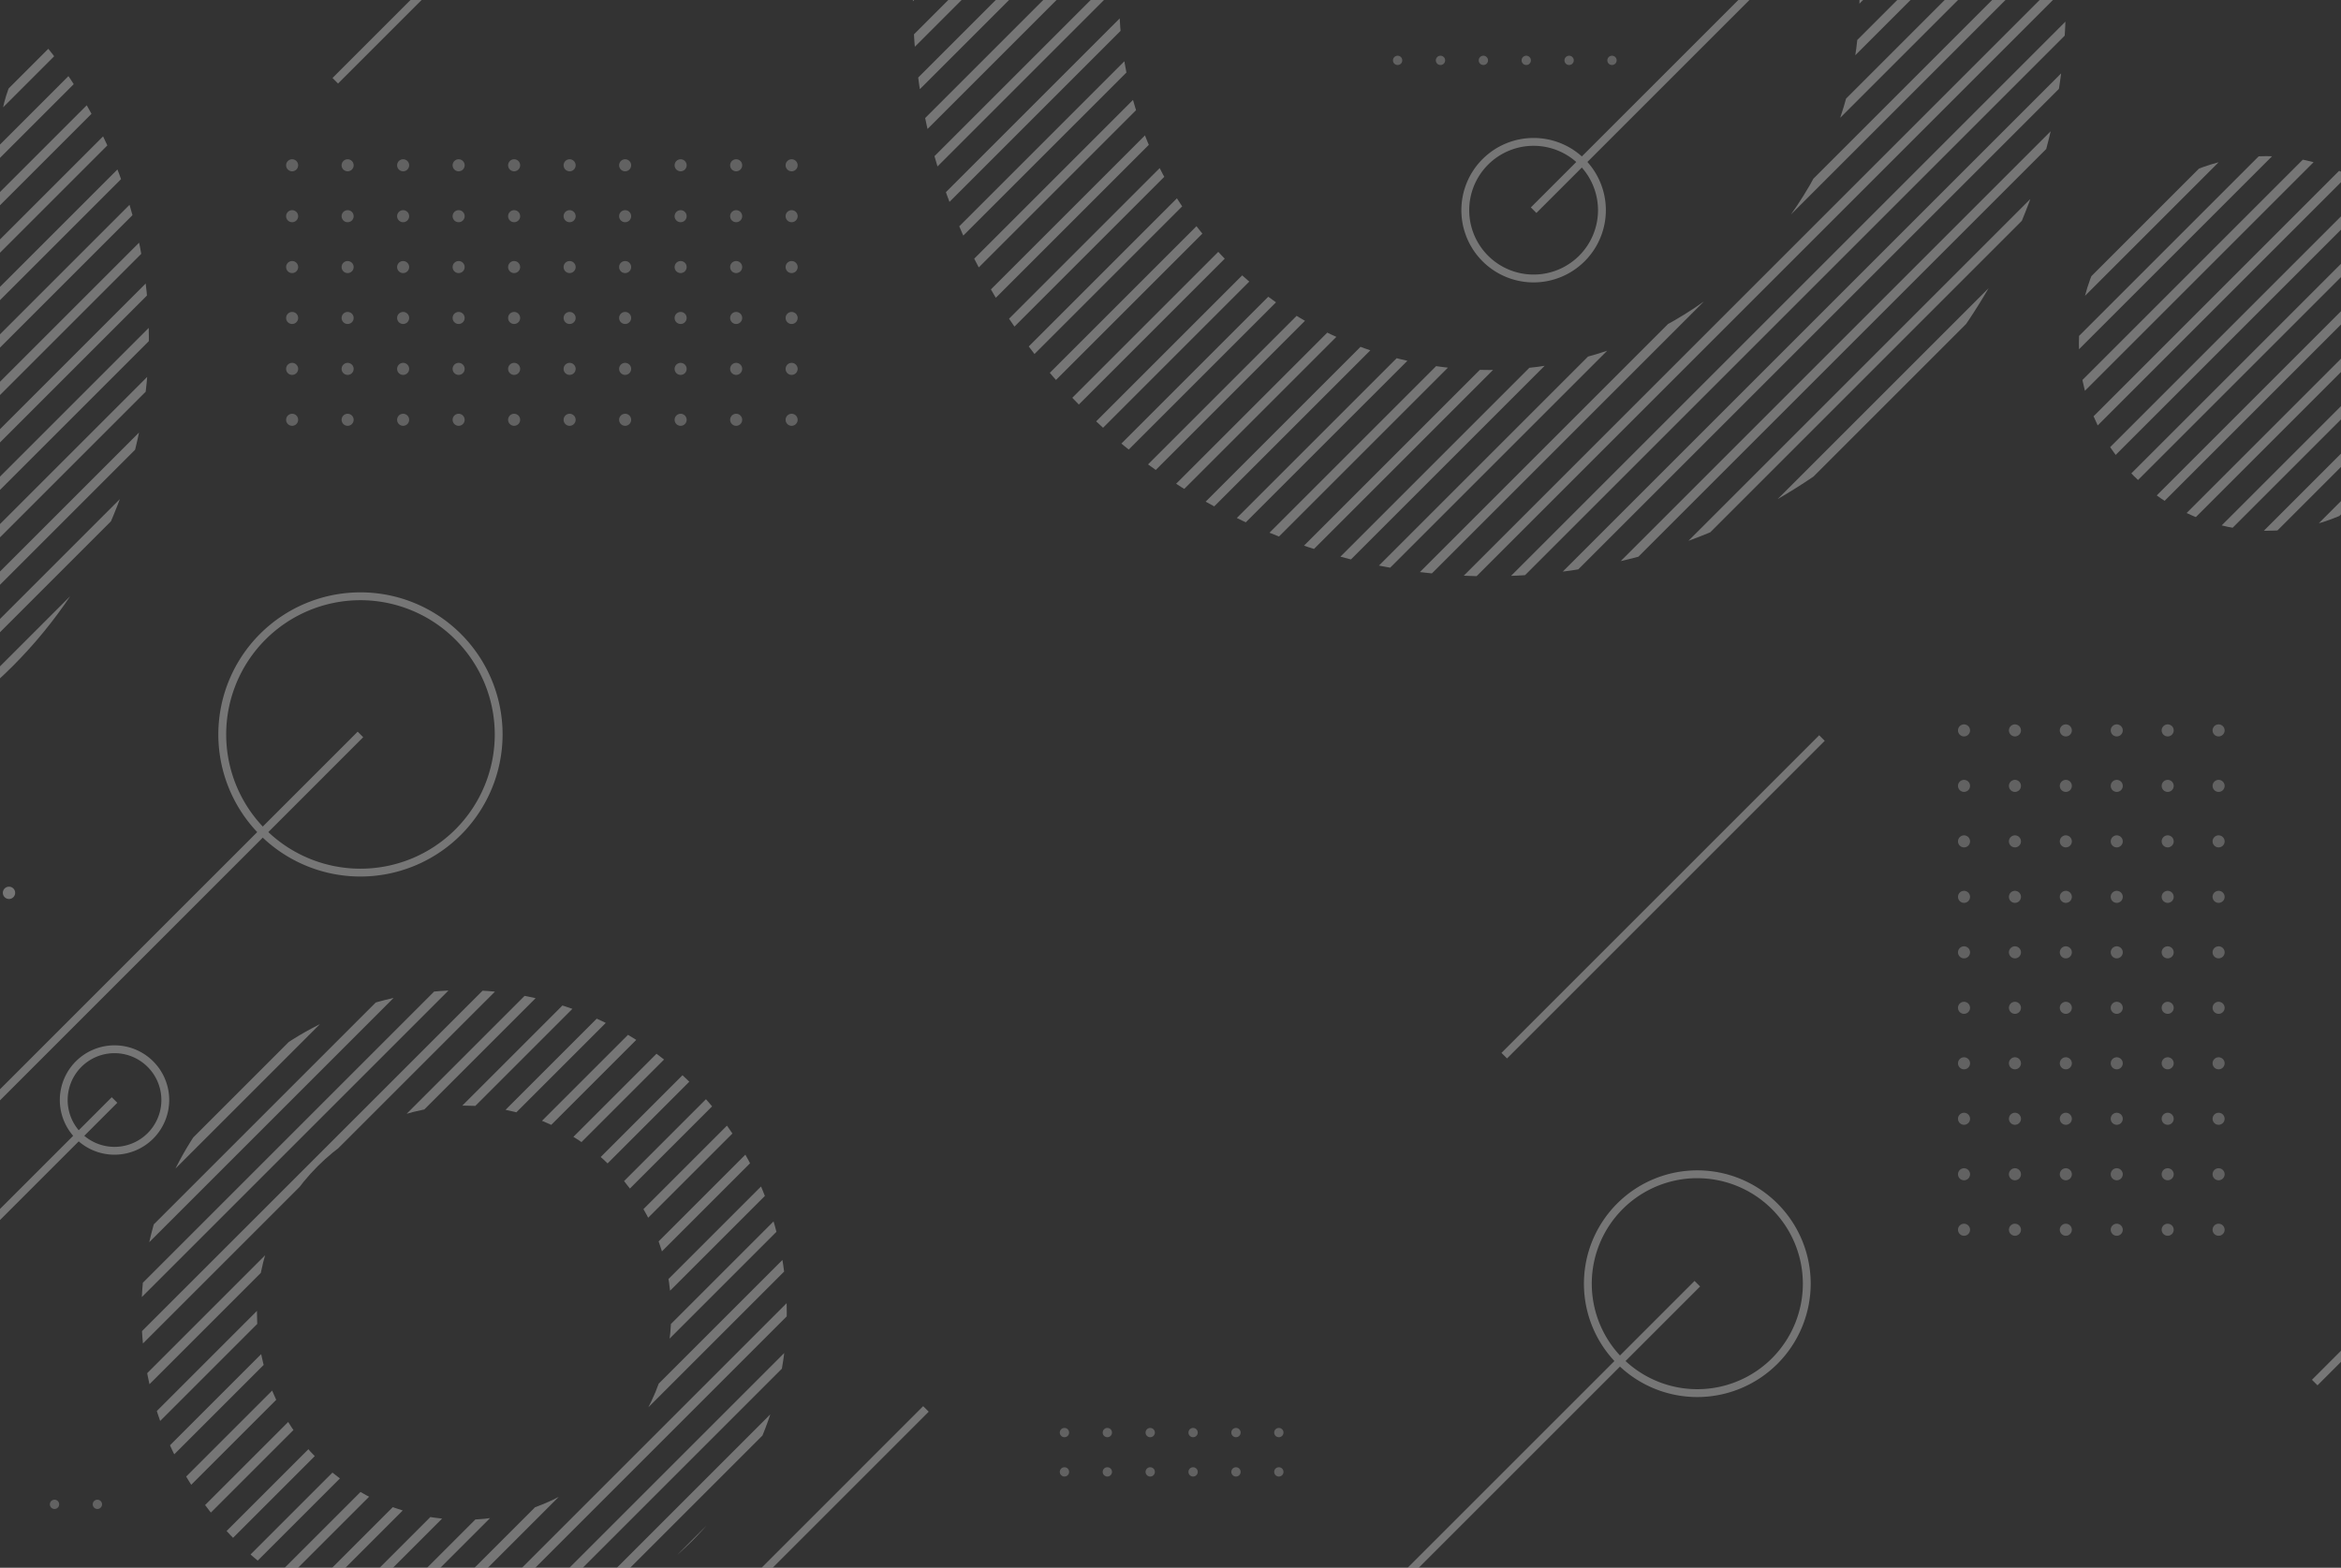 <svg id="design" xmlns="http://www.w3.org/2000/svg" xmlns:xlink="http://www.w3.org/1999/xlink" width="309" height="207" viewBox="0 0 309 207">
  <rect x="0" y="0" width="309" height="207" fill="#333333" stroke="none"/>
  <defs>
    <clipPath id="clip-path">
      <rect id="Rectangle_912" data-name="Rectangle 912" width="309" height="207" rx="18" transform="translate(27 0)" fill="#d0d2d3"/>
    </clipPath>
    <clipPath id="clip-path-2">
      <circle id="Ellipse_206" data-name="Ellipse 206" cx="24.733" cy="24.733" r="24.733" fill="none"/>
    </clipPath>
    <clipPath id="clip-path-4">
      <path id="Path_1619" data-name="Path 1619" d="M1572.191-659.08a76.09,76.09,0,0,1-76.09,76.09,76.09,76.09,0,0,1-76.09-76.09,76.09,76.09,0,0,1,76.09-76.09A76.09,76.09,0,0,1,1572.191-659.08Zm-76.09-48.852a48.853,48.853,0,0,0-48.853,48.852,48.853,48.853,0,0,0,48.853,48.853,48.853,48.853,0,0,0,48.853-48.853A48.853,48.853,0,0,0,1496.1-707.933Z" transform="translate(-1420.011 735.17)" fill="none"/>
    </clipPath>
    <clipPath id="clip-path-5">
      <path id="Path_1620" data-name="Path 1620" d="M521.351,1305.716a42.589,42.589,0,1,1-42.589-42.589A42.589,42.589,0,0,1,521.351,1305.716Zm-42.589-27.344a27.344,27.344,0,1,0,27.344,27.344A27.344,27.344,0,0,0,478.762,1278.372Z" transform="translate(-436.173 -1263.127)" fill="none"/>
    </clipPath>
    <clipPath id="clip-path-6">
      <path id="Path_1621" data-name="Path 1621" d="M-617.664-101.186a61.379,61.379,0,0,1-61.379,61.379,61.379,61.379,0,0,1-61.379-61.379,61.379,61.379,0,0,1,61.379-61.379A61.379,61.379,0,0,1-617.664-101.186Zm-61.379-39.408a39.408,39.408,0,0,0-39.408,39.408,39.408,39.408,0,0,0,39.408,39.408,39.408,39.408,0,0,0,39.408-39.408A39.408,39.408,0,0,0-679.043-140.593Z" transform="translate(740.422 162.565)" fill="none"/>
    </clipPath>
  </defs>
  <g id="design-2" data-name="design" transform="translate(-27 0)" opacity="0.33" clip-path="url(#clip-path)" style="isolation: isolate">
    <g id="Group_731" data-name="Group 731" transform="translate(301.402 20.615)" style="mix-blend-mode: overlay;isolation: isolate">
      <g id="Group_730" data-name="Group 730" clip-path="url(#clip-path-2)">
        <g id="Group_729" data-name="Group 729" transform="translate(-204.473 -87.772)">
          <g id="Group_688" data-name="Group 688" transform="translate(0 0.006)">
            <rect id="Rectangle_698" data-name="Rectangle 698" width="287.465" height="1.242" transform="matrix(0.707, -0.707, 0.707, 0.707, 0, 203.258)" fill="#fff"/>
          </g>
          <g id="Group_689" data-name="Group 689" transform="translate(6.263 0.006)">
            <rect id="Rectangle_699" data-name="Rectangle 699" width="287.465" height="1.242" transform="matrix(0.707, -0.707, 0.707, 0.707, 0, 203.258)" fill="#fff"/>
          </g>
          <g id="Group_690" data-name="Group 690" transform="translate(12.527 0.006)">
            <rect id="Rectangle_700" data-name="Rectangle 700" width="287.465" height="1.242" transform="matrix(0.707, -0.707, 0.707, 0.707, 0, 203.258)" fill="#fff"/>
          </g>
          <g id="Group_691" data-name="Group 691" transform="translate(18.79 0.006)">
            <rect id="Rectangle_701" data-name="Rectangle 701" width="287.465" height="1.242" transform="matrix(0.707, -0.707, 0.707, 0.707, 0, 203.258)" fill="#fff"/>
          </g>
          <g id="Group_692" data-name="Group 692" transform="translate(25.053 0.007)">
            <rect id="Rectangle_702" data-name="Rectangle 702" width="287.465" height="1.242" transform="matrix(0.707, -0.707, 0.707, 0.707, 0, 203.257)" fill="#fff"/>
          </g>
          <g id="Group_693" data-name="Group 693" transform="translate(31.316 0.007)">
            <rect id="Rectangle_703" data-name="Rectangle 703" width="287.465" height="1.242" transform="matrix(0.707, -0.707, 0.707, 0.707, 0, 203.256)" fill="#fff"/>
          </g>
          <g id="Group_694" data-name="Group 694" transform="translate(37.58 0.007)">
            <rect id="Rectangle_704" data-name="Rectangle 704" width="287.465" height="1.242" transform="matrix(0.707, -0.707, 0.707, 0.707, 0, 203.256)" fill="#fff"/>
          </g>
          <g id="Group_695" data-name="Group 695" transform="translate(43.844 0.006)">
            <rect id="Rectangle_705" data-name="Rectangle 705" width="287.465" height="1.242" transform="matrix(0.707, -0.707, 0.707, 0.707, 0, 203.258)" fill="#fff"/>
          </g>
          <g id="Group_696" data-name="Group 696" transform="translate(50.107 0.006)">
            <rect id="Rectangle_706" data-name="Rectangle 706" width="287.465" height="1.242" transform="matrix(0.707, -0.707, 0.707, 0.707, 0, 203.258)" fill="#fff"/>
          </g>
          <g id="Group_697" data-name="Group 697" transform="translate(56.371 0.006)">
            <rect id="Rectangle_707" data-name="Rectangle 707" width="287.465" height="1.242" transform="matrix(0.707, -0.707, 0.707, 0.707, 0, 203.258)" fill="#fff"/>
          </g>
          <g id="Group_698" data-name="Group 698" transform="translate(62.633 0.007)">
            <rect id="Rectangle_708" data-name="Rectangle 708" width="287.465" height="1.242" transform="matrix(0.707, -0.707, 0.707, 0.707, 0, 203.256)" fill="#fff"/>
          </g>
          <g id="Group_699" data-name="Group 699" transform="translate(68.897 0.007)">
            <rect id="Rectangle_709" data-name="Rectangle 709" width="287.465" height="1.242" transform="matrix(0.707, -0.707, 0.707, 0.707, 0, 203.256)" fill="#fff"/>
          </g>
          <g id="Group_700" data-name="Group 700" transform="translate(75.161 0.006)">
            <rect id="Rectangle_710" data-name="Rectangle 710" width="287.465" height="1.242" transform="matrix(0.707, -0.707, 0.707, 0.707, 0, 203.258)" fill="#fff"/>
          </g>
          <g id="Group_701" data-name="Group 701" transform="translate(81.424 0.006)">
            <rect id="Rectangle_711" data-name="Rectangle 711" width="287.465" height="1.242" transform="matrix(0.707, -0.707, 0.707, 0.707, 0, 203.258)" fill="#fff"/>
          </g>
          <g id="Group_702" data-name="Group 702" transform="translate(87.687 0.007)">
            <rect id="Rectangle_712" data-name="Rectangle 712" width="287.465" height="1.242" transform="matrix(0.707, -0.707, 0.707, 0.707, 0, 203.256)" fill="#fff"/>
          </g>
          <g id="Group_703" data-name="Group 703" transform="translate(93.95 0.007)">
            <rect id="Rectangle_713" data-name="Rectangle 713" width="287.465" height="1.242" transform="matrix(0.707, -0.707, 0.707, 0.707, 0, 203.256)" fill="#fff"/>
          </g>
          <g id="Group_704" data-name="Group 704" transform="translate(100.214 0.006)">
            <rect id="Rectangle_714" data-name="Rectangle 714" width="287.465" height="1.242" transform="matrix(0.707, -0.707, 0.707, 0.707, 0, 203.258)" fill="#fff"/>
          </g>
          <g id="Group_705" data-name="Group 705" transform="translate(106.478 0.006)">
            <rect id="Rectangle_715" data-name="Rectangle 715" width="287.465" height="1.242" transform="matrix(0.707, -0.707, 0.707, 0.707, 0, 203.258)" fill="#fff"/>
          </g>
          <g id="Group_706" data-name="Group 706" transform="translate(112.74 0.007)">
            <rect id="Rectangle_716" data-name="Rectangle 716" width="287.465" height="1.242" transform="matrix(0.707, -0.707, 0.707, 0.707, 0, 203.256)" fill="#fff"/>
          </g>
          <g id="Group_707" data-name="Group 707" transform="translate(119.004 0.007)">
            <rect id="Rectangle_717" data-name="Rectangle 717" width="287.465" height="1.242" transform="matrix(0.707, -0.707, 0.707, 0.707, 0, 203.256)" fill="#fff"/>
          </g>
          <g id="Group_708" data-name="Group 708" transform="translate(125.268 0.006)">
            <rect id="Rectangle_718" data-name="Rectangle 718" width="287.465" height="1.242" transform="matrix(0.707, -0.707, 0.707, 0.707, 0, 203.258)" fill="#fff"/>
          </g>
          <g id="Group_709" data-name="Group 709" transform="translate(131.531 0.006)">
            <rect id="Rectangle_719" data-name="Rectangle 719" width="287.465" height="1.242" transform="matrix(0.707, -0.707, 0.707, 0.707, 0, 203.258)" fill="#fff"/>
          </g>
          <g id="Group_710" data-name="Group 710" transform="translate(137.794 0.007)">
            <rect id="Rectangle_720" data-name="Rectangle 720" width="287.465" height="1.242" transform="matrix(0.707, -0.707, 0.707, 0.707, 0, 203.256)" fill="#fff"/>
          </g>
          <g id="Group_711" data-name="Group 711" transform="translate(144.057 0.007)">
            <rect id="Rectangle_721" data-name="Rectangle 721" width="287.465" height="1.242" transform="matrix(0.707, -0.707, 0.707, 0.707, 0, 203.256)" fill="#fff"/>
          </g>
          <g id="Group_712" data-name="Group 712" transform="translate(150.321 0.006)">
            <rect id="Rectangle_722" data-name="Rectangle 722" width="287.465" height="1.242" transform="matrix(0.707, -0.707, 0.707, 0.707, 0, 203.258)" fill="#fff"/>
          </g>
          <g id="Group_713" data-name="Group 713" transform="translate(156.585 0.006)">
            <rect id="Rectangle_723" data-name="Rectangle 723" width="287.465" height="1.242" transform="matrix(0.707, -0.707, 0.707, 0.707, 0, 203.258)" fill="#fff"/>
          </g>
          <g id="Group_714" data-name="Group 714" transform="translate(162.853 0.001)">
            <rect id="Rectangle_724" data-name="Rectangle 724" width="287.465" height="1.242" transform="translate(0 203.268) rotate(-45)" fill="#fff"/>
          </g>
          <g id="Group_715" data-name="Group 715" transform="translate(169.117 0.001)">
            <rect id="Rectangle_725" data-name="Rectangle 725" width="287.465" height="1.242" transform="translate(0 203.268) rotate(-45)" fill="#fff"/>
          </g>
          <g id="Group_716" data-name="Group 716" transform="translate(175.38 0.001)">
            <rect id="Rectangle_726" data-name="Rectangle 726" width="287.465" height="1.242" transform="translate(0 203.268) rotate(-45)" fill="#fff"/>
          </g>
          <g id="Group_717" data-name="Group 717" transform="translate(181.644)">
            <rect id="Rectangle_727" data-name="Rectangle 727" width="287.465" height="1.242" transform="matrix(0.707, -0.707, 0.707, 0.707, 0, 203.27)" fill="#fff"/>
          </g>
          <g id="Group_718" data-name="Group 718" transform="translate(187.907 0.001)">
            <rect id="Rectangle_728" data-name="Rectangle 728" width="287.465" height="1.242" transform="translate(0 203.268) rotate(-45)" fill="#fff"/>
          </g>
          <g id="Group_719" data-name="Group 719" transform="translate(194.17 0.001)">
            <rect id="Rectangle_729" data-name="Rectangle 729" width="287.465" height="1.242" transform="translate(0 203.268) rotate(-45)" fill="#fff"/>
          </g>
          <g id="Group_720" data-name="Group 720" transform="translate(200.434 0.001)">
            <rect id="Rectangle_730" data-name="Rectangle 730" width="287.465" height="1.242" transform="translate(0 203.268) rotate(-45)" fill="#fff"/>
          </g>
          <g id="Group_721" data-name="Group 721" transform="translate(206.686 0.012)">
            <rect id="Rectangle_731" data-name="Rectangle 731" width="287.465" height="1.242" transform="matrix(0.707, -0.707, 0.707, 0.707, 0, 203.245)" fill="#fff"/>
          </g>
          <g id="Group_722" data-name="Group 722" transform="translate(212.949 0.012)">
            <rect id="Rectangle_732" data-name="Rectangle 732" width="287.465" height="1.242" transform="matrix(0.707, -0.707, 0.707, 0.707, 0, 203.245)" fill="#fff"/>
          </g>
          <g id="Group_723" data-name="Group 723" transform="translate(219.212 0.012)">
            <rect id="Rectangle_733" data-name="Rectangle 733" width="287.465" height="1.242" transform="matrix(0.707, -0.707, 0.707, 0.707, 0, 203.245)" fill="#fff"/>
          </g>
          <g id="Group_724" data-name="Group 724" transform="translate(225.475 0.013)">
            <rect id="Rectangle_734" data-name="Rectangle 734" width="287.465" height="1.242" transform="matrix(0.707, -0.707, 0.707, 0.707, 0, 203.244)" fill="#fff"/>
          </g>
          <g id="Group_725" data-name="Group 725" transform="translate(231.739 0.012)">
            <rect id="Rectangle_735" data-name="Rectangle 735" width="287.465" height="1.242" transform="matrix(0.707, -0.707, 0.707, 0.707, 0, 203.245)" fill="#fff"/>
          </g>
          <g id="Group_726" data-name="Group 726" transform="translate(238.002 0.012)">
            <rect id="Rectangle_736" data-name="Rectangle 736" width="287.465" height="1.242" transform="matrix(0.707, -0.707, 0.707, 0.707, 0, 203.245)" fill="#fff"/>
          </g>
          <g id="Group_727" data-name="Group 727" transform="translate(244.266 0.012)">
            <rect id="Rectangle_737" data-name="Rectangle 737" width="287.465" height="1.242" transform="matrix(0.707, -0.707, 0.707, 0.707, 0, 203.245)" fill="#fff"/>
          </g>
          <g id="Group_728" data-name="Group 728" transform="translate(250.529 0.013)">
            <rect id="Rectangle_738" data-name="Rectangle 738" width="287.465" height="1.242" transform="matrix(0.707, -0.707, 0.707, 0.707, 0, 203.244)" fill="#fff"/>
          </g>
        </g>
      </g>
    </g>
    <g id="Group_775" data-name="Group 775" transform="translate(-43.391 20.615)" style="mix-blend-mode: overlay;isolation: isolate">
      <g id="Group_774" data-name="Group 774" clip-path="url(#clip-path-2)">
        <g id="Group_773" data-name="Group 773" transform="translate(-204.473 -87.772)">
          <g id="Group_732" data-name="Group 732" transform="translate(0 0.006)">
            <rect id="Rectangle_739" data-name="Rectangle 739" width="287.465" height="1.242" transform="matrix(0.707, -0.707, 0.707, 0.707, 0, 203.258)" fill="#fff"/>
          </g>
          <g id="Group_733" data-name="Group 733" transform="translate(6.263 0.006)">
            <rect id="Rectangle_740" data-name="Rectangle 740" width="287.465" height="1.242" transform="matrix(0.707, -0.707, 0.707, 0.707, 0, 203.258)" fill="#fff"/>
          </g>
          <g id="Group_734" data-name="Group 734" transform="translate(12.526 0.006)">
            <rect id="Rectangle_741" data-name="Rectangle 741" width="287.465" height="1.242" transform="matrix(0.707, -0.707, 0.707, 0.707, 0, 203.257)" fill="#fff"/>
          </g>
          <g id="Group_735" data-name="Group 735" transform="translate(18.79 0.007)">
            <rect id="Rectangle_742" data-name="Rectangle 742" width="287.465" height="1.242" transform="matrix(0.707, -0.707, 0.707, 0.707, 0, 203.257)" fill="#fff"/>
          </g>
          <g id="Group_736" data-name="Group 736" transform="translate(25.053 0.006)">
            <rect id="Rectangle_743" data-name="Rectangle 743" width="287.465" height="1.242" transform="matrix(0.707, -0.707, 0.707, 0.707, 0, 203.257)" fill="#fff"/>
          </g>
          <g id="Group_737" data-name="Group 737" transform="translate(31.316 0.006)">
            <rect id="Rectangle_744" data-name="Rectangle 744" width="287.465" height="1.242" transform="matrix(0.707, -0.707, 0.707, 0.707, 0, 203.256)" fill="#fff"/>
          </g>
          <g id="Group_738" data-name="Group 738" transform="translate(37.58 0.006)">
            <rect id="Rectangle_745" data-name="Rectangle 745" width="287.465" height="1.242" transform="matrix(0.707, -0.707, 0.707, 0.707, 0, 203.258)" fill="#fff"/>
          </g>
          <g id="Group_739" data-name="Group 739" transform="translate(43.844 0.006)">
            <rect id="Rectangle_746" data-name="Rectangle 746" width="287.465" height="1.242" transform="matrix(0.707, -0.707, 0.707, 0.707, 0, 203.258)" fill="#fff"/>
          </g>
          <g id="Group_740" data-name="Group 740" transform="translate(50.107 0.006)">
            <rect id="Rectangle_747" data-name="Rectangle 747" width="287.465" height="1.242" transform="matrix(0.707, -0.707, 0.707, 0.707, 0, 203.258)" fill="#fff"/>
          </g>
          <g id="Group_741" data-name="Group 741" transform="translate(56.371 0.006)">
            <rect id="Rectangle_748" data-name="Rectangle 748" width="287.465" height="1.242" transform="matrix(0.707, -0.707, 0.707, 0.707, 0, 203.258)" fill="#fff"/>
          </g>
          <g id="Group_742" data-name="Group 742" transform="translate(62.633 0.007)">
            <rect id="Rectangle_749" data-name="Rectangle 749" width="287.465" height="1.242" transform="matrix(0.707, -0.707, 0.707, 0.707, 0, 203.256)" fill="#fff"/>
          </g>
          <g id="Group_743" data-name="Group 743" transform="translate(68.897 0.007)">
            <rect id="Rectangle_750" data-name="Rectangle 750" width="287.465" height="1.242" transform="matrix(0.707, -0.707, 0.707, 0.707, 0, 203.256)" fill="#fff"/>
          </g>
          <g id="Group_744" data-name="Group 744" transform="translate(75.161 0.006)">
            <rect id="Rectangle_751" data-name="Rectangle 751" width="287.465" height="1.242" transform="matrix(0.707, -0.707, 0.707, 0.707, 0, 203.258)" fill="#fff"/>
          </g>
          <g id="Group_745" data-name="Group 745" transform="translate(81.424 0.006)">
            <rect id="Rectangle_752" data-name="Rectangle 752" width="287.465" height="1.242" transform="matrix(0.707, -0.707, 0.707, 0.707, 0, 203.258)" fill="#fff"/>
          </g>
          <g id="Group_746" data-name="Group 746" transform="translate(87.687 0.007)">
            <rect id="Rectangle_753" data-name="Rectangle 753" width="287.465" height="1.242" transform="matrix(0.707, -0.707, 0.707, 0.707, 0, 203.256)" fill="#fff"/>
          </g>
          <g id="Group_747" data-name="Group 747" transform="translate(93.95 0.007)">
            <rect id="Rectangle_754" data-name="Rectangle 754" width="287.465" height="1.242" transform="matrix(0.707, -0.707, 0.707, 0.707, 0, 203.256)" fill="#fff"/>
          </g>
          <g id="Group_748" data-name="Group 748" transform="translate(100.214 0.006)">
            <rect id="Rectangle_755" data-name="Rectangle 755" width="287.465" height="1.242" transform="matrix(0.707, -0.707, 0.707, 0.707, 0, 203.258)" fill="#fff"/>
          </g>
          <g id="Group_749" data-name="Group 749" transform="translate(106.478 0.006)">
            <rect id="Rectangle_756" data-name="Rectangle 756" width="287.465" height="1.242" transform="matrix(0.707, -0.707, 0.707, 0.707, 0, 203.258)" fill="#fff"/>
          </g>
          <g id="Group_750" data-name="Group 750" transform="translate(112.74 0.007)">
            <rect id="Rectangle_757" data-name="Rectangle 757" width="287.465" height="1.242" transform="matrix(0.707, -0.707, 0.707, 0.707, 0, 203.256)" fill="#fff"/>
          </g>
          <g id="Group_751" data-name="Group 751" transform="translate(119.004 0.007)">
            <rect id="Rectangle_758" data-name="Rectangle 758" width="287.465" height="1.242" transform="matrix(0.707, -0.707, 0.707, 0.707, 0, 203.256)" fill="#fff"/>
          </g>
          <g id="Group_752" data-name="Group 752" transform="translate(125.268 0.006)">
            <rect id="Rectangle_759" data-name="Rectangle 759" width="287.465" height="1.242" transform="matrix(0.707, -0.707, 0.707, 0.707, 0, 203.258)" fill="#fff"/>
          </g>
          <g id="Group_753" data-name="Group 753" transform="translate(131.531 0.006)">
            <rect id="Rectangle_760" data-name="Rectangle 760" width="287.465" height="1.242" transform="matrix(0.707, -0.707, 0.707, 0.707, 0, 203.258)" fill="#fff"/>
          </g>
          <g id="Group_754" data-name="Group 754" transform="translate(137.794 0.007)">
            <rect id="Rectangle_761" data-name="Rectangle 761" width="287.465" height="1.242" transform="matrix(0.707, -0.707, 0.707, 0.707, 0, 203.256)" fill="#fff"/>
          </g>
          <g id="Group_755" data-name="Group 755" transform="translate(144.057 0.007)">
            <rect id="Rectangle_762" data-name="Rectangle 762" width="287.465" height="1.242" transform="matrix(0.707, -0.707, 0.707, 0.707, 0, 203.256)" fill="#fff"/>
          </g>
          <g id="Group_756" data-name="Group 756" transform="translate(150.321 0.006)">
            <rect id="Rectangle_763" data-name="Rectangle 763" width="287.465" height="1.242" transform="matrix(0.707, -0.707, 0.707, 0.707, 0, 203.258)" fill="#fff"/>
          </g>
          <g id="Group_757" data-name="Group 757" transform="translate(156.585 0.006)">
            <rect id="Rectangle_764" data-name="Rectangle 764" width="287.465" height="1.242" transform="matrix(0.707, -0.707, 0.707, 0.707, 0, 203.258)" fill="#fff"/>
          </g>
          <g id="Group_758" data-name="Group 758" transform="translate(162.853 0.001)">
            <rect id="Rectangle_765" data-name="Rectangle 765" width="287.465" height="1.242" transform="translate(0 203.268) rotate(-45)" fill="#fff"/>
          </g>
          <g id="Group_759" data-name="Group 759" transform="translate(169.117 0.001)">
            <rect id="Rectangle_766" data-name="Rectangle 766" width="287.465" height="1.242" transform="translate(0 203.268) rotate(-45)" fill="#fff"/>
          </g>
          <g id="Group_760" data-name="Group 760" transform="translate(175.38 0.001)">
            <rect id="Rectangle_767" data-name="Rectangle 767" width="287.465" height="1.242" transform="translate(0 203.268) rotate(-45)" fill="#fff"/>
          </g>
          <g id="Group_761" data-name="Group 761" transform="translate(181.644 0)">
            <rect id="Rectangle_768" data-name="Rectangle 768" width="287.465" height="1.242" transform="matrix(0.707, -0.707, 0.707, 0.707, 0, 203.27)" fill="#fff"/>
          </g>
          <g id="Group_762" data-name="Group 762" transform="translate(187.907 0.001)">
            <rect id="Rectangle_769" data-name="Rectangle 769" width="287.465" height="1.242" transform="translate(0 203.268) rotate(-45)" fill="#fff"/>
          </g>
          <g id="Group_763" data-name="Group 763" transform="translate(194.17 0.001)">
            <rect id="Rectangle_770" data-name="Rectangle 770" width="287.465" height="1.242" transform="translate(0 203.268) rotate(-45)" fill="#fff"/>
          </g>
          <g id="Group_764" data-name="Group 764" transform="translate(200.433 0.001)">
            <rect id="Rectangle_771" data-name="Rectangle 771" width="287.465" height="1.242" transform="translate(0 203.268) rotate(-45)" fill="#fff"/>
          </g>
          <g id="Group_765" data-name="Group 765" transform="translate(206.686 0.012)">
            <rect id="Rectangle_772" data-name="Rectangle 772" width="287.465" height="1.242" transform="matrix(0.707, -0.707, 0.707, 0.707, 0, 203.245)" fill="#fff"/>
          </g>
          <g id="Group_766" data-name="Group 766" transform="translate(212.949 0.012)">
            <rect id="Rectangle_773" data-name="Rectangle 773" width="287.465" height="1.242" transform="matrix(0.707, -0.707, 0.707, 0.707, 0, 203.245)" fill="#fff"/>
          </g>
          <g id="Group_767" data-name="Group 767" transform="translate(219.212 0.012)">
            <rect id="Rectangle_774" data-name="Rectangle 774" width="287.465" height="1.242" transform="matrix(0.707, -0.707, 0.707, 0.707, 0, 203.245)" fill="#fff"/>
          </g>
          <g id="Group_768" data-name="Group 768" transform="translate(225.475 0.013)">
            <rect id="Rectangle_775" data-name="Rectangle 775" width="287.465" height="1.242" transform="matrix(0.707, -0.707, 0.707, 0.707, 0, 203.244)" fill="#fff"/>
          </g>
          <g id="Group_769" data-name="Group 769" transform="translate(231.739 0.012)">
            <rect id="Rectangle_776" data-name="Rectangle 776" width="287.465" height="1.242" transform="matrix(0.707, -0.707, 0.707, 0.707, 0, 203.245)" fill="#fff"/>
          </g>
          <g id="Group_770" data-name="Group 770" transform="translate(238.002 0.012)">
            <rect id="Rectangle_777" data-name="Rectangle 777" width="287.465" height="1.242" transform="matrix(0.707, -0.707, 0.707, 0.707, 0, 203.245)" fill="#fff"/>
          </g>
          <g id="Group_771" data-name="Group 771" transform="translate(244.266 0.012)">
            <rect id="Rectangle_778" data-name="Rectangle 778" width="287.465" height="1.242" transform="matrix(0.707, -0.707, 0.707, 0.707, 0, 203.245)" fill="#fff"/>
          </g>
          <g id="Group_772" data-name="Group 772" transform="translate(250.529 0.013)">
            <rect id="Rectangle_779" data-name="Rectangle 779" width="287.465" height="1.242" transform="matrix(0.707, -0.707, 0.707, 0.707, 0, 203.244)" fill="#fff"/>
          </g>
        </g>
      </g>
    </g>
    <g id="Group_819" data-name="Group 819" transform="translate(147.499 -76.09)" style="mix-blend-mode: overlay;isolation: isolate">
      <g id="Group_818" data-name="Group 818" clip-path="url(#clip-path-4)">
        <g id="Group_817" data-name="Group 817" transform="translate(-150.784 -28.081)">
          <g id="Group_776" data-name="Group 776" transform="translate(0 0.001)">
            <rect id="Rectangle_780" data-name="Rectangle 780" width="287.465" height="1.242" transform="matrix(0.707, -0.707, 0.707, 0.707, 0, 203.257)" fill="#fff"/>
          </g>
          <g id="Group_777" data-name="Group 777" transform="translate(6.263 0.001)">
            <rect id="Rectangle_781" data-name="Rectangle 781" width="287.465" height="1.242" transform="matrix(0.707, -0.707, 0.707, 0.707, 0, 203.257)" fill="#fff"/>
          </g>
          <g id="Group_778" data-name="Group 778" transform="translate(12.527 0.001)">
            <rect id="Rectangle_782" data-name="Rectangle 782" width="287.465" height="1.242" transform="matrix(0.707, -0.707, 0.707, 0.707, 0, 203.256)" fill="#fff"/>
          </g>
          <g id="Group_779" data-name="Group 779" transform="translate(18.79 0.001)">
            <rect id="Rectangle_783" data-name="Rectangle 783" width="287.465" height="1.242" transform="matrix(0.707, -0.707, 0.707, 0.707, 0, 203.256)" fill="#fff"/>
          </g>
          <g id="Group_780" data-name="Group 780" transform="translate(25.054)">
            <rect id="Rectangle_784" data-name="Rectangle 784" width="287.465" height="1.242" transform="matrix(0.707, -0.707, 0.707, 0.707, 0, 203.258)" fill="#fff"/>
          </g>
          <g id="Group_781" data-name="Group 781" transform="translate(31.318 0)">
            <rect id="Rectangle_785" data-name="Rectangle 785" width="287.465" height="1.242" transform="matrix(0.707, -0.707, 0.707, 0.707, 0, 203.258)" fill="#fff"/>
          </g>
          <g id="Group_782" data-name="Group 782" transform="translate(37.581 0)">
            <rect id="Rectangle_786" data-name="Rectangle 786" width="287.465" height="1.242" transform="matrix(0.707, -0.707, 0.707, 0.707, 0, 203.258)" fill="#fff"/>
          </g>
          <g id="Group_783" data-name="Group 783" transform="translate(43.844 0)">
            <rect id="Rectangle_787" data-name="Rectangle 787" width="287.465" height="1.242" transform="matrix(0.707, -0.707, 0.707, 0.707, 0, 203.258)" fill="#fff"/>
          </g>
          <g id="Group_784" data-name="Group 784" transform="translate(50.108 0)">
            <rect id="Rectangle_788" data-name="Rectangle 788" width="287.465" height="1.242" transform="matrix(0.707, -0.707, 0.707, 0.707, 0, 203.257)" fill="#fff"/>
          </g>
          <g id="Group_785" data-name="Group 785" transform="translate(56.371 0.001)">
            <rect id="Rectangle_789" data-name="Rectangle 789" width="287.465" height="1.242" transform="matrix(0.707, -0.707, 0.707, 0.707, 0, 203.256)" fill="#fff"/>
          </g>
          <g id="Group_786" data-name="Group 786" transform="translate(62.634 0.001)">
            <rect id="Rectangle_790" data-name="Rectangle 790" width="287.465" height="1.242" transform="matrix(0.707, -0.707, 0.707, 0.707, 0, 203.256)" fill="#fff"/>
          </g>
          <g id="Group_787" data-name="Group 787" transform="translate(68.898 0)">
            <rect id="Rectangle_791" data-name="Rectangle 791" width="287.465" height="1.242" transform="matrix(0.707, -0.707, 0.707, 0.707, 0, 203.257)" fill="#fff"/>
          </g>
          <g id="Group_788" data-name="Group 788" transform="translate(75.161 0)">
            <rect id="Rectangle_792" data-name="Rectangle 792" width="287.465" height="1.242" transform="matrix(0.707, -0.707, 0.707, 0.707, 0, 203.257)" fill="#fff"/>
          </g>
          <g id="Group_789" data-name="Group 789" transform="translate(81.424 0.001)">
            <rect id="Rectangle_793" data-name="Rectangle 793" width="287.465" height="1.242" transform="matrix(0.707, -0.707, 0.707, 0.707, 0, 203.256)" fill="#fff"/>
          </g>
          <g id="Group_790" data-name="Group 790" transform="translate(87.685 0.003)">
            <rect id="Rectangle_794" data-name="Rectangle 794" width="287.465" height="1.242" transform="translate(0 203.252) rotate(-44.995)" fill="#fff"/>
          </g>
          <g id="Group_791" data-name="Group 791" transform="translate(93.946 0.006)">
            <rect id="Rectangle_795" data-name="Rectangle 795" width="287.465" height="1.242" transform="matrix(0.707, -0.707, 0.707, 0.707, 0, 203.246)" fill="#fff"/>
          </g>
          <g id="Group_792" data-name="Group 792" transform="translate(100.209 0.006)">
            <rect id="Rectangle_796" data-name="Rectangle 796" width="287.465" height="1.242" transform="matrix(0.707, -0.707, 0.707, 0.707, 0, 203.246)" fill="#fff"/>
          </g>
          <g id="Group_793" data-name="Group 793" transform="translate(106.472 0.007)">
            <rect id="Rectangle_797" data-name="Rectangle 797" width="287.465" height="1.242" transform="matrix(0.707, -0.707, 0.707, 0.707, 0, 203.244)" fill="#fff"/>
          </g>
          <g id="Group_794" data-name="Group 794" transform="translate(112.736 0.006)">
            <rect id="Rectangle_798" data-name="Rectangle 798" width="287.465" height="1.242" transform="matrix(0.707, -0.707, 0.707, 0.707, 0, 203.246)" fill="#fff"/>
          </g>
          <g id="Group_795" data-name="Group 795" transform="translate(118.999 0.006)">
            <rect id="Rectangle_799" data-name="Rectangle 799" width="287.465" height="1.242" transform="matrix(0.707, -0.707, 0.707, 0.707, 0, 203.246)" fill="#fff"/>
          </g>
          <g id="Group_796" data-name="Group 796" transform="translate(125.262 0.006)">
            <rect id="Rectangle_800" data-name="Rectangle 800" width="287.465" height="1.242" transform="matrix(0.707, -0.707, 0.707, 0.707, 0, 203.246)" fill="#fff"/>
          </g>
          <g id="Group_797" data-name="Group 797" transform="translate(131.525 0.007)">
            <rect id="Rectangle_801" data-name="Rectangle 801" width="287.465" height="1.242" transform="matrix(0.707, -0.707, 0.707, 0.707, 0, 203.244)" fill="#fff"/>
          </g>
          <g id="Group_798" data-name="Group 798" transform="translate(137.789 0.006)">
            <rect id="Rectangle_802" data-name="Rectangle 802" width="287.465" height="1.242" transform="matrix(0.707, -0.707, 0.707, 0.707, 0, 203.246)" fill="#fff"/>
          </g>
          <g id="Group_799" data-name="Group 799" transform="translate(144.052 0.006)">
            <rect id="Rectangle_803" data-name="Rectangle 803" width="287.465" height="1.242" transform="matrix(0.707, -0.707, 0.707, 0.707, 0, 203.246)" fill="#fff"/>
          </g>
          <g id="Group_800" data-name="Group 800" transform="translate(150.316 0.006)">
            <rect id="Rectangle_804" data-name="Rectangle 804" width="287.465" height="1.242" transform="matrix(0.707, -0.707, 0.707, 0.707, 0, 203.246)" fill="#fff"/>
          </g>
          <g id="Group_801" data-name="Group 801" transform="translate(156.579 0.007)">
            <rect id="Rectangle_805" data-name="Rectangle 805" width="287.465" height="1.242" transform="matrix(0.707, -0.707, 0.707, 0.707, 0, 203.244)" fill="#fff"/>
          </g>
          <g id="Group_802" data-name="Group 802" transform="translate(162.843 0.006)">
            <rect id="Rectangle_806" data-name="Rectangle 806" width="287.465" height="1.242" transform="translate(0 203.245) rotate(-44.994)" fill="#fff"/>
          </g>
          <g id="Group_803" data-name="Group 803" transform="translate(169.106 0.006)">
            <rect id="Rectangle_807" data-name="Rectangle 807" width="287.465" height="1.242" transform="matrix(0.707, -0.707, 0.707, 0.707, 0, 203.246)" fill="#fff"/>
          </g>
          <g id="Group_804" data-name="Group 804" transform="translate(175.369 0.006)">
            <rect id="Rectangle_808" data-name="Rectangle 808" width="287.465" height="1.242" transform="matrix(0.707, -0.707, 0.707, 0.707, 0, 203.246)" fill="#fff"/>
          </g>
          <g id="Group_805" data-name="Group 805" transform="translate(181.632 0.007)">
            <rect id="Rectangle_809" data-name="Rectangle 809" width="287.465" height="1.242" transform="matrix(0.707, -0.707, 0.707, 0.707, 0, 203.244)" fill="#fff"/>
          </g>
          <g id="Group_806" data-name="Group 806" transform="translate(187.896 0.006)">
            <rect id="Rectangle_810" data-name="Rectangle 810" width="287.465" height="1.242" transform="matrix(0.707, -0.707, 0.707, 0.707, 0, 203.246)" fill="#fff"/>
          </g>
          <g id="Group_807" data-name="Group 807" transform="translate(194.159 0.006)">
            <rect id="Rectangle_811" data-name="Rectangle 811" width="287.465" height="1.242" transform="matrix(0.707, -0.707, 0.707, 0.707, 0, 203.246)" fill="#fff"/>
          </g>
          <g id="Group_808" data-name="Group 808" transform="translate(200.423 0.006)">
            <rect id="Rectangle_812" data-name="Rectangle 812" width="287.465" height="1.242" transform="matrix(0.707, -0.707, 0.707, 0.707, 0, 203.246)" fill="#fff"/>
          </g>
          <g id="Group_809" data-name="Group 809" transform="translate(206.686 0.007)">
            <rect id="Rectangle_813" data-name="Rectangle 813" width="287.465" height="1.242" transform="matrix(0.707, -0.707, 0.707, 0.707, 0, 203.244)" fill="#fff"/>
          </g>
          <g id="Group_810" data-name="Group 810" transform="translate(212.949 0.006)">
            <rect id="Rectangle_814" data-name="Rectangle 814" width="287.465" height="1.242" transform="matrix(0.707, -0.707, 0.707, 0.707, 0, 203.245)" fill="#fff"/>
          </g>
          <g id="Group_811" data-name="Group 811" transform="translate(219.213 0.006)">
            <rect id="Rectangle_815" data-name="Rectangle 815" width="287.465" height="1.242" transform="matrix(0.707, -0.707, 0.707, 0.707, 0, 203.246)" fill="#fff"/>
          </g>
          <g id="Group_812" data-name="Group 812" transform="translate(225.476 0.006)">
            <rect id="Rectangle_816" data-name="Rectangle 816" width="287.465" height="1.242" transform="matrix(0.707, -0.707, 0.707, 0.707, 0, 203.245)" fill="#fff"/>
          </g>
          <g id="Group_813" data-name="Group 813" transform="translate(231.739 0.007)">
            <rect id="Rectangle_817" data-name="Rectangle 817" width="287.465" height="1.242" transform="matrix(0.707, -0.707, 0.707, 0.707, 0, 203.244)" fill="#fff"/>
          </g>
          <g id="Group_814" data-name="Group 814" transform="translate(238.003 0.006)">
            <rect id="Rectangle_818" data-name="Rectangle 818" width="287.465" height="1.242" transform="matrix(0.707, -0.707, 0.707, 0.707, 0, 203.245)" fill="#fff"/>
          </g>
          <g id="Group_815" data-name="Group 815" transform="translate(244.266 0.006)">
            <rect id="Rectangle_819" data-name="Rectangle 819" width="287.465" height="1.242" transform="matrix(0.707, -0.707, 0.707, 0.707, 0, 203.245)" fill="#fff"/>
          </g>
          <g id="Group_816" data-name="Group 816" transform="translate(250.53 0.006)">
            <rect id="Rectangle_820" data-name="Rectangle 820" width="287.465" height="1.242" transform="matrix(0.707, -0.707, 0.707, 0.707, 0, 203.245)" fill="#fff"/>
          </g>
        </g>
      </g>
    </g>
    <g id="Group_863" data-name="Group 863" transform="translate(45.672 130.734)" style="mix-blend-mode: overlay;isolation: isolate">
      <g id="Group_862" data-name="Group 862" clip-path="url(#clip-path-5)">
        <g id="Group_861" data-name="Group 861" transform="translate(-184.285 -61.582)">
          <g id="Group_820" data-name="Group 820">
            <rect id="Rectangle_821" data-name="Rectangle 821" width="287.465" height="1.242" transform="matrix(0.707, -0.707, 0.707, 0.707, 0, 203.258)" fill="#fff"/>
          </g>
          <g id="Group_821" data-name="Group 821" transform="translate(6.263 0)">
            <rect id="Rectangle_822" data-name="Rectangle 822" width="287.465" height="1.242" transform="matrix(0.707, -0.707, 0.707, 0.707, 0, 203.258)" fill="#fff"/>
          </g>
          <g id="Group_822" data-name="Group 822" transform="translate(12.527 0)">
            <rect id="Rectangle_823" data-name="Rectangle 823" width="287.465" height="1.242" transform="matrix(0.707, -0.707, 0.707, 0.707, 0, 203.258)" fill="#fff"/>
          </g>
          <g id="Group_823" data-name="Group 823" transform="translate(18.79 0)">
            <rect id="Rectangle_824" data-name="Rectangle 824" width="287.465" height="1.242" transform="matrix(0.707, -0.707, 0.707, 0.707, 0, 203.258)" fill="#fff"/>
          </g>
          <g id="Group_824" data-name="Group 824" transform="translate(25.053 0.001)">
            <rect id="Rectangle_825" data-name="Rectangle 825" width="287.465" height="1.242" transform="matrix(0.707, -0.707, 0.707, 0.707, 0, 203.256)" fill="#fff"/>
          </g>
          <g id="Group_825" data-name="Group 825" transform="translate(31.316 0.001)">
            <rect id="Rectangle_826" data-name="Rectangle 826" width="287.465" height="1.242" transform="matrix(0.707, -0.707, 0.707, 0.707, 0, 203.256)" fill="#fff"/>
          </g>
          <g id="Group_826" data-name="Group 826" transform="translate(37.58 0.001)">
            <rect id="Rectangle_827" data-name="Rectangle 827" width="287.465" height="1.242" transform="matrix(0.707, -0.707, 0.707, 0.707, 0, 203.256)" fill="#fff"/>
          </g>
          <g id="Group_827" data-name="Group 827" transform="translate(43.843 0.001)">
            <rect id="Rectangle_828" data-name="Rectangle 828" width="287.465" height="1.242" transform="matrix(0.707, -0.707, 0.707, 0.707, 0, 203.256)" fill="#fff"/>
          </g>
          <g id="Group_828" data-name="Group 828" transform="translate(50.107 0.001)">
            <rect id="Rectangle_829" data-name="Rectangle 829" width="287.465" height="1.242" transform="matrix(0.707, -0.707, 0.707, 0.707, 0, 203.256)" fill="#fff"/>
          </g>
          <g id="Group_829" data-name="Group 829" transform="translate(56.371 0)">
            <rect id="Rectangle_830" data-name="Rectangle 830" width="287.465" height="1.242" transform="matrix(0.707, -0.707, 0.707, 0.707, 0, 203.257)" fill="#fff"/>
          </g>
          <g id="Group_830" data-name="Group 830" transform="translate(62.634 0)">
            <rect id="Rectangle_831" data-name="Rectangle 831" width="287.465" height="1.242" transform="matrix(0.707, -0.707, 0.707, 0.707, 0, 203.257)" fill="#fff"/>
          </g>
          <g id="Group_831" data-name="Group 831" transform="translate(68.897 0.001)">
            <rect id="Rectangle_832" data-name="Rectangle 832" width="287.465" height="1.242" transform="matrix(0.707, -0.707, 0.707, 0.707, 0, 203.256)" fill="#fff"/>
          </g>
          <g id="Group_832" data-name="Group 832" transform="translate(75.16 0.001)">
            <rect id="Rectangle_833" data-name="Rectangle 833" width="287.465" height="1.242" transform="matrix(0.707, -0.707, 0.707, 0.707, 0, 203.256)" fill="#fff"/>
          </g>
          <g id="Group_833" data-name="Group 833" transform="translate(81.424 0)">
            <rect id="Rectangle_834" data-name="Rectangle 834" width="287.465" height="1.242" transform="matrix(0.707, -0.707, 0.707, 0.707, 0, 203.257)" fill="#fff"/>
          </g>
          <g id="Group_834" data-name="Group 834" transform="translate(87.685 0.003)">
            <rect id="Rectangle_835" data-name="Rectangle 835" width="287.465" height="1.242" transform="translate(0 203.252) rotate(-44.995)" fill="#fff"/>
          </g>
          <g id="Group_835" data-name="Group 835" transform="translate(93.944 0.007)">
            <rect id="Rectangle_836" data-name="Rectangle 836" width="287.465" height="1.242" transform="matrix(0.707, -0.707, 0.707, 0.707, 0, 203.244)" fill="#fff"/>
          </g>
          <g id="Group_836" data-name="Group 836" transform="translate(100.208 0.006)">
            <rect id="Rectangle_837" data-name="Rectangle 837" width="287.465" height="1.242" transform="matrix(0.707, -0.707, 0.707, 0.707, 0, 203.246)" fill="#fff"/>
          </g>
          <g id="Group_837" data-name="Group 837" transform="translate(106.472 0.006)">
            <rect id="Rectangle_838" data-name="Rectangle 838" width="287.465" height="1.242" transform="matrix(0.707, -0.707, 0.707, 0.707, 0, 203.246)" fill="#fff"/>
          </g>
          <g id="Group_838" data-name="Group 838" transform="translate(112.735 0.006)">
            <rect id="Rectangle_839" data-name="Rectangle 839" width="287.465" height="1.242" transform="matrix(0.707, -0.707, 0.707, 0.707, 0, 203.246)" fill="#fff"/>
          </g>
          <g id="Group_839" data-name="Group 839" transform="translate(118.998 0.007)">
            <rect id="Rectangle_840" data-name="Rectangle 840" width="287.465" height="1.242" transform="matrix(0.707, -0.707, 0.707, 0.707, 0, 203.244)" fill="#fff"/>
          </g>
          <g id="Group_840" data-name="Group 840" transform="translate(125.262 0.006)">
            <rect id="Rectangle_841" data-name="Rectangle 841" width="287.465" height="1.242" transform="matrix(0.707, -0.707, 0.707, 0.707, 0, 203.246)" fill="#fff"/>
          </g>
          <g id="Group_841" data-name="Group 841" transform="translate(131.525 0.006)">
            <rect id="Rectangle_842" data-name="Rectangle 842" width="287.465" height="1.242" transform="matrix(0.707, -0.707, 0.707, 0.707, 0, 203.246)" fill="#fff"/>
          </g>
          <g id="Group_842" data-name="Group 842" transform="translate(137.789 0.006)">
            <rect id="Rectangle_843" data-name="Rectangle 843" width="287.465" height="1.242" transform="matrix(0.707, -0.707, 0.707, 0.707, 0, 203.246)" fill="#fff"/>
          </g>
          <g id="Group_843" data-name="Group 843" transform="translate(144.051 0.007)">
            <rect id="Rectangle_844" data-name="Rectangle 844" width="287.465" height="1.242" transform="matrix(0.707, -0.707, 0.707, 0.707, 0, 203.244)" fill="#fff"/>
          </g>
          <g id="Group_844" data-name="Group 844" transform="translate(150.315 0.006)">
            <rect id="Rectangle_845" data-name="Rectangle 845" width="287.465" height="1.242" transform="matrix(0.707, -0.707, 0.707, 0.707, 0, 203.246)" fill="#fff"/>
          </g>
          <g id="Group_845" data-name="Group 845" transform="translate(156.579 0.006)">
            <rect id="Rectangle_846" data-name="Rectangle 846" width="287.465" height="1.242" transform="matrix(0.707, -0.707, 0.707, 0.707, 0, 203.246)" fill="#fff"/>
          </g>
          <g id="Group_846" data-name="Group 846" transform="translate(162.842 0.006)">
            <rect id="Rectangle_847" data-name="Rectangle 847" width="287.465" height="1.242" transform="matrix(0.707, -0.707, 0.707, 0.707, 0, 203.246)" fill="#fff"/>
          </g>
          <g id="Group_847" data-name="Group 847" transform="translate(169.105 0.007)">
            <rect id="Rectangle_848" data-name="Rectangle 848" width="287.465" height="1.242" transform="matrix(0.707, -0.707, 0.707, 0.707, 0, 203.244)" fill="#fff"/>
          </g>
          <g id="Group_848" data-name="Group 848" transform="translate(175.369 0.006)">
            <rect id="Rectangle_849" data-name="Rectangle 849" width="287.465" height="1.242" transform="matrix(0.707, -0.707, 0.707, 0.707, 0, 203.246)" fill="#fff"/>
          </g>
          <g id="Group_849" data-name="Group 849" transform="translate(181.632 0.006)">
            <rect id="Rectangle_850" data-name="Rectangle 850" width="287.465" height="1.242" transform="matrix(0.707, -0.707, 0.707, 0.707, 0, 203.246)" fill="#fff"/>
          </g>
          <g id="Group_850" data-name="Group 850" transform="translate(187.895 0.006)">
            <rect id="Rectangle_851" data-name="Rectangle 851" width="287.465" height="1.242" transform="matrix(0.707, -0.707, 0.707, 0.707, 0, 203.246)" fill="#fff"/>
          </g>
          <g id="Group_851" data-name="Group 851" transform="translate(194.158 0.007)">
            <rect id="Rectangle_852" data-name="Rectangle 852" width="287.465" height="1.242" transform="matrix(0.707, -0.707, 0.707, 0.707, 0, 203.244)" fill="#fff"/>
          </g>
          <g id="Group_852" data-name="Group 852" transform="translate(200.422 0.006)">
            <rect id="Rectangle_853" data-name="Rectangle 853" width="287.465" height="1.242" transform="matrix(0.707, -0.707, 0.707, 0.707, 0, 203.246)" fill="#fff"/>
          </g>
          <g id="Group_853" data-name="Group 853" transform="translate(206.686 0.006)">
            <rect id="Rectangle_854" data-name="Rectangle 854" width="287.465" height="1.242" transform="matrix(0.707, -0.707, 0.707, 0.707, 0, 203.246)" fill="#fff"/>
          </g>
          <g id="Group_854" data-name="Group 854" transform="translate(212.949 0.006)">
            <rect id="Rectangle_855" data-name="Rectangle 855" width="287.465" height="1.242" transform="matrix(0.707, -0.707, 0.707, 0.707, 0, 203.246)" fill="#fff"/>
          </g>
          <g id="Group_855" data-name="Group 855" transform="translate(219.212 0.007)">
            <rect id="Rectangle_856" data-name="Rectangle 856" width="287.465" height="1.242" transform="matrix(0.707, -0.707, 0.707, 0.707, 0, 203.244)" fill="#fff"/>
          </g>
          <g id="Group_856" data-name="Group 856" transform="translate(225.476 0.006)">
            <rect id="Rectangle_857" data-name="Rectangle 857" width="287.465" height="1.242" transform="matrix(0.707, -0.707, 0.707, 0.707, 0, 203.246)" fill="#fff"/>
          </g>
          <g id="Group_857" data-name="Group 857" transform="translate(231.739 0.006)">
            <rect id="Rectangle_858" data-name="Rectangle 858" width="287.465" height="1.242" transform="matrix(0.707, -0.707, 0.707, 0.707, 0, 203.246)" fill="#fff"/>
          </g>
          <g id="Group_858" data-name="Group 858" transform="translate(238.002 0.006)">
            <rect id="Rectangle_859" data-name="Rectangle 859" width="287.465" height="1.242" transform="matrix(0.707, -0.707, 0.707, 0.707, 0, 203.246)" fill="#fff"/>
          </g>
          <g id="Group_859" data-name="Group 859" transform="translate(244.265 0.007)">
            <rect id="Rectangle_860" data-name="Rectangle 860" width="287.465" height="1.242" transform="matrix(0.707, -0.707, 0.707, 0.707, 0, 203.244)" fill="#fff"/>
          </g>
          <g id="Group_860" data-name="Group 860" transform="translate(250.529 0.006)">
            <rect id="Rectangle_861" data-name="Rectangle 861" width="287.465" height="1.242" transform="matrix(0.707, -0.707, 0.707, 0.707, 0, 203.246)" fill="#fff"/>
          </g>
        </g>
      </g>
    </g>
    <g id="Group_907" data-name="Group 907" transform="translate(-76.106 -16.825)" style="mix-blend-mode: overlay;isolation: isolate">
      <g id="Group_906" data-name="Group 906" clip-path="url(#clip-path-6)">
        <g id="Group_905" data-name="Group 905" transform="translate(-165.495 -42.791)">
          <g id="Group_864" data-name="Group 864" transform="translate(0)">
            <rect id="Rectangle_862" data-name="Rectangle 862" width="287.465" height="1.242" transform="matrix(0.707, -0.707, 0.707, 0.707, 0, 203.257)" fill="#fff"/>
          </g>
          <g id="Group_865" data-name="Group 865" transform="translate(6.263 0.001)">
            <rect id="Rectangle_863" data-name="Rectangle 863" width="287.465" height="1.242" transform="matrix(0.707, -0.707, 0.707, 0.707, 0, 203.255)" fill="#fff"/>
          </g>
          <g id="Group_866" data-name="Group 866" transform="translate(12.526 0.001)">
            <rect id="Rectangle_864" data-name="Rectangle 864" width="287.465" height="1.242" transform="matrix(0.707, -0.707, 0.707, 0.707, 0, 203.255)" fill="#fff"/>
          </g>
          <g id="Group_867" data-name="Group 867" transform="translate(18.79 0.001)">
            <rect id="Rectangle_865" data-name="Rectangle 865" width="287.465" height="1.242" transform="matrix(0.707, -0.707, 0.707, 0.707, 0, 203.255)" fill="#fff"/>
          </g>
          <g id="Group_868" data-name="Group 868" transform="translate(25.054 0)">
            <rect id="Rectangle_866" data-name="Rectangle 866" width="287.465" height="1.242" transform="matrix(0.707, -0.707, 0.707, 0.707, 0, 203.256)" fill="#fff"/>
          </g>
          <g id="Group_869" data-name="Group 869" transform="translate(31.317 0)">
            <rect id="Rectangle_867" data-name="Rectangle 867" width="287.465" height="1.242" transform="matrix(0.707, -0.707, 0.707, 0.707, 0, 203.256)" fill="#fff"/>
          </g>
          <g id="Group_870" data-name="Group 870" transform="translate(37.581 0)">
            <rect id="Rectangle_868" data-name="Rectangle 868" width="287.465" height="1.242" transform="matrix(0.707, -0.707, 0.707, 0.707, 0, 203.256)" fill="#fff"/>
          </g>
          <g id="Group_871" data-name="Group 871" transform="translate(43.844 0)">
            <rect id="Rectangle_869" data-name="Rectangle 869" width="287.465" height="1.242" transform="matrix(0.707, -0.707, 0.707, 0.707, 0, 203.256)" fill="#fff"/>
          </g>
          <g id="Group_872" data-name="Group 872" transform="translate(50.107 0)">
            <rect id="Rectangle_870" data-name="Rectangle 870" width="287.465" height="1.242" transform="matrix(0.707, -0.707, 0.707, 0.707, 0, 203.256)" fill="#fff"/>
          </g>
          <g id="Group_873" data-name="Group 873" transform="translate(56.37 0.001)">
            <rect id="Rectangle_871" data-name="Rectangle 871" width="287.465" height="1.242" transform="matrix(0.707, -0.707, 0.707, 0.707, 0, 203.255)" fill="#fff"/>
          </g>
          <g id="Group_874" data-name="Group 874" transform="translate(62.633 0.001)">
            <rect id="Rectangle_872" data-name="Rectangle 872" width="287.465" height="1.242" transform="matrix(0.707, -0.707, 0.707, 0.707, 0, 203.255)" fill="#fff"/>
          </g>
          <g id="Group_875" data-name="Group 875" transform="translate(68.897 0)">
            <rect id="Rectangle_873" data-name="Rectangle 873" width="287.465" height="1.242" transform="matrix(0.707, -0.707, 0.707, 0.707, 0, 203.256)" fill="#fff"/>
          </g>
          <g id="Group_876" data-name="Group 876" transform="translate(75.161 0)">
            <rect id="Rectangle_874" data-name="Rectangle 874" width="287.465" height="1.242" transform="matrix(0.707, -0.707, 0.707, 0.707, 0, 203.256)" fill="#fff"/>
          </g>
          <g id="Group_877" data-name="Group 877" transform="translate(81.424 0.001)">
            <rect id="Rectangle_875" data-name="Rectangle 875" width="287.465" height="1.242" transform="matrix(0.707, -0.707, 0.707, 0.707, 0, 203.255)" fill="#fff"/>
          </g>
          <g id="Group_878" data-name="Group 878" transform="translate(87.684 0.004)">
            <rect id="Rectangle_876" data-name="Rectangle 876" width="287.465" height="1.242" transform="matrix(0.707, -0.707, 0.707, 0.707, 0, 203.249)" fill="#fff"/>
          </g>
          <g id="Group_879" data-name="Group 879" transform="translate(93.945 0.006)">
            <rect id="Rectangle_877" data-name="Rectangle 877" width="287.465" height="1.242" transform="matrix(0.707, -0.707, 0.707, 0.707, 0, 203.244)" fill="#fff"/>
          </g>
          <g id="Group_880" data-name="Group 880" transform="translate(100.208 0.006)">
            <rect id="Rectangle_878" data-name="Rectangle 878" width="287.465" height="1.242" transform="matrix(0.707, -0.707, 0.707, 0.707, 0, 203.244)" fill="#fff"/>
          </g>
          <g id="Group_881" data-name="Group 881" transform="translate(106.472 0.006)">
            <rect id="Rectangle_879" data-name="Rectangle 879" width="287.465" height="1.242" transform="matrix(0.707, -0.707, 0.707, 0.707, 0, 203.244)" fill="#fff"/>
          </g>
          <g id="Group_882" data-name="Group 882" transform="translate(112.734 0.007)">
            <rect id="Rectangle_880" data-name="Rectangle 880" width="287.465" height="1.242" transform="matrix(0.707, -0.707, 0.707, 0.707, 0, 203.243)" fill="#fff"/>
          </g>
          <g id="Group_883" data-name="Group 883" transform="translate(118.998 0.006)">
            <rect id="Rectangle_881" data-name="Rectangle 881" width="287.465" height="1.242" transform="matrix(0.707, -0.707, 0.707, 0.707, 0, 203.244)" fill="#fff"/>
          </g>
          <g id="Group_884" data-name="Group 884" transform="translate(125.262 0.006)">
            <rect id="Rectangle_882" data-name="Rectangle 882" width="287.465" height="1.242" transform="matrix(0.707, -0.707, 0.707, 0.707, 0, 203.244)" fill="#fff"/>
          </g>
          <g id="Group_885" data-name="Group 885" transform="translate(131.525 0.006)">
            <rect id="Rectangle_883" data-name="Rectangle 883" width="287.465" height="1.242" transform="matrix(0.707, -0.707, 0.707, 0.707, 0, 203.244)" fill="#fff"/>
          </g>
          <g id="Group_886" data-name="Group 886" transform="translate(137.788 0.007)">
            <rect id="Rectangle_884" data-name="Rectangle 884" width="287.465" height="1.242" transform="matrix(0.707, -0.707, 0.707, 0.707, 0, 203.243)" fill="#fff"/>
          </g>
          <g id="Group_887" data-name="Group 887" transform="translate(144.052 0.006)">
            <rect id="Rectangle_885" data-name="Rectangle 885" width="287.465" height="1.242" transform="matrix(0.707, -0.707, 0.707, 0.707, 0, 203.244)" fill="#fff"/>
          </g>
          <g id="Group_888" data-name="Group 888" transform="translate(150.315 0.006)">
            <rect id="Rectangle_886" data-name="Rectangle 886" width="287.465" height="1.242" transform="matrix(0.707, -0.707, 0.707, 0.707, 0, 203.244)" fill="#fff"/>
          </g>
          <g id="Group_889" data-name="Group 889" transform="translate(156.579 0.006)">
            <rect id="Rectangle_887" data-name="Rectangle 887" width="287.465" height="1.242" transform="matrix(0.707, -0.707, 0.707, 0.707, 0, 203.244)" fill="#fff"/>
          </g>
          <g id="Group_890" data-name="Group 890" transform="translate(162.841 0.007)">
            <rect id="Rectangle_888" data-name="Rectangle 888" width="287.465" height="1.242" transform="matrix(0.707, -0.707, 0.707, 0.707, 0, 203.243)" fill="#fff"/>
          </g>
          <g id="Group_891" data-name="Group 891" transform="translate(169.105 0.006)">
            <rect id="Rectangle_889" data-name="Rectangle 889" width="287.465" height="1.242" transform="matrix(0.707, -0.707, 0.707, 0.707, 0, 203.244)" fill="#fff"/>
          </g>
          <g id="Group_892" data-name="Group 892" transform="translate(175.369 0.006)">
            <rect id="Rectangle_890" data-name="Rectangle 890" width="287.465" height="1.242" transform="matrix(0.707, -0.707, 0.707, 0.707, 0, 203.244)" fill="#fff"/>
          </g>
          <g id="Group_893" data-name="Group 893" transform="translate(181.632 0.006)">
            <rect id="Rectangle_891" data-name="Rectangle 891" width="287.465" height="1.242" transform="matrix(0.707, -0.707, 0.707, 0.707, 0, 203.244)" fill="#fff"/>
          </g>
          <g id="Group_894" data-name="Group 894" transform="translate(187.895 0.007)">
            <rect id="Rectangle_892" data-name="Rectangle 892" width="287.465" height="1.242" transform="matrix(0.707, -0.707, 0.707, 0.707, 0, 203.243)" fill="#fff"/>
          </g>
          <g id="Group_895" data-name="Group 895" transform="translate(194.159 0.006)">
            <rect id="Rectangle_893" data-name="Rectangle 893" width="287.465" height="1.242" transform="matrix(0.707, -0.707, 0.707, 0.707, 0, 203.244)" fill="#fff"/>
          </g>
          <g id="Group_896" data-name="Group 896" transform="translate(200.422 0.006)">
            <rect id="Rectangle_894" data-name="Rectangle 894" width="287.465" height="1.242" transform="matrix(0.707, -0.707, 0.707, 0.707, 0, 203.244)" fill="#fff"/>
          </g>
          <g id="Group_897" data-name="Group 897" transform="translate(206.686 0.006)">
            <rect id="Rectangle_895" data-name="Rectangle 895" width="287.465" height="1.242" transform="matrix(0.707, -0.707, 0.707, 0.707, 0, 203.244)" fill="#fff"/>
          </g>
          <g id="Group_898" data-name="Group 898" transform="translate(212.948 0.007)">
            <rect id="Rectangle_896" data-name="Rectangle 896" width="287.465" height="1.242" transform="matrix(0.707, -0.707, 0.707, 0.707, 0, 203.243)" fill="#fff"/>
          </g>
          <g id="Group_899" data-name="Group 899" transform="translate(219.212 0.006)">
            <rect id="Rectangle_897" data-name="Rectangle 897" width="287.465" height="1.242" transform="matrix(0.707, -0.707, 0.707, 0.707, 0, 203.244)" fill="#fff"/>
          </g>
          <g id="Group_900" data-name="Group 900" transform="translate(225.476 0.006)">
            <rect id="Rectangle_898" data-name="Rectangle 898" width="287.465" height="1.242" transform="matrix(0.707, -0.707, 0.707, 0.707, 0, 203.244)" fill="#fff"/>
          </g>
          <g id="Group_901" data-name="Group 901" transform="translate(231.739 0.006)">
            <rect id="Rectangle_899" data-name="Rectangle 899" width="287.465" height="1.242" transform="matrix(0.707, -0.707, 0.707, 0.707, 0, 203.244)" fill="#fff"/>
          </g>
          <g id="Group_902" data-name="Group 902" transform="translate(238.002 0.007)">
            <rect id="Rectangle_900" data-name="Rectangle 900" width="287.465" height="1.242" transform="matrix(0.707, -0.707, 0.707, 0.707, 0, 203.243)" fill="#fff"/>
          </g>
          <g id="Group_903" data-name="Group 903" transform="translate(244.266 0.006)">
            <rect id="Rectangle_901" data-name="Rectangle 901" width="287.465" height="1.242" transform="matrix(0.707, -0.707, 0.707, 0.707, 0, 203.244)" fill="#fff"/>
          </g>
          <g id="Group_904" data-name="Group 904" transform="translate(250.529 0.006)">
            <rect id="Rectangle_902" data-name="Rectangle 902" width="287.465" height="1.242" transform="matrix(0.707, -0.707, 0.707, 0.707, 0, 203.244)" fill="#fff"/>
          </g>
        </g>
      </g>
    </g>
    <g id="Group_910" data-name="Group 910" transform="translate(64.766 21.03)">
      <g id="Group_908" data-name="Group 908">
        <path id="Path_1622" data-name="Path 1622" d="M833,333.821a.794.794,0,1,1,.794.794A.794.794,0,0,1,833,333.821Z" transform="translate(-811.022 -319.59)" fill="#fff" opacity="0.7"/>
        <path id="Path_1623" data-name="Path 1623" d="M762.219,333.821a.794.794,0,1,1,.794.794A.794.794,0,0,1,762.219,333.821Z" transform="translate(-747.568 -319.59)" fill="#fff" opacity="0.7"/>
        <path id="Path_1624" data-name="Path 1624" d="M691.44,333.821a.794.794,0,1,1,.794.794A.794.794,0,0,1,691.44,333.821Z" transform="translate(-684.114 -319.59)" fill="#fff" opacity="0.7"/>
        <path id="Path_1625" data-name="Path 1625" d="M620.66,333.821a.794.794,0,1,1,.794.794A.794.794,0,0,1,620.66,333.821Z" transform="translate(-620.66 -319.59)" fill="#fff" opacity="0.7"/>
        <path id="Path_1626" data-name="Path 1626" d="M833,398.768a.794.794,0,1,1,.794.794A.794.794,0,0,1,833,398.768Z" transform="translate(-811.022 -377.815)" fill="#fff" opacity="0.7"/>
        <path id="Path_1627" data-name="Path 1627" d="M762.219,398.768a.794.794,0,1,1,.794.794A.794.794,0,0,1,762.219,398.768Z" transform="translate(-747.568 -377.815)" fill="#fff" opacity="0.7"/>
        <path id="Path_1628" data-name="Path 1628" d="M691.44,398.768a.794.794,0,1,1,.794.794A.794.794,0,0,1,691.44,398.768Z" transform="translate(-684.114 -377.815)" fill="#fff" opacity="0.7"/>
        <path id="Path_1629" data-name="Path 1629" d="M620.66,398.768a.794.794,0,1,1,.794.794A.794.794,0,0,1,620.66,398.768Z" transform="translate(-620.66 -377.815)" fill="#fff" opacity="0.7"/>
        <path id="Path_1630" data-name="Path 1630" d="M833,463.713a.794.794,0,1,1,.794.794A.794.794,0,0,1,833,463.713Z" transform="translate(-811.022 -436.038)" fill="#fff" opacity="0.7"/>
        <path id="Path_1631" data-name="Path 1631" d="M762.219,463.713a.794.794,0,1,1,.794.794A.794.794,0,0,1,762.219,463.713Z" transform="translate(-747.568 -436.038)" fill="#fff" opacity="0.7"/>
        <path id="Path_1632" data-name="Path 1632" d="M691.44,463.713a.794.794,0,1,1,.794.794A.794.794,0,0,1,691.44,463.713Z" transform="translate(-684.114 -436.038)" fill="#fff" opacity="0.7"/>
        <path id="Path_1633" data-name="Path 1633" d="M620.66,463.713a.794.794,0,1,1,.794.794A.794.794,0,0,1,620.66,463.713Z" transform="translate(-620.66 -436.038)" fill="#fff" opacity="0.7"/>
        <path id="Path_1634" data-name="Path 1634" d="M833,528.66a.794.794,0,1,1,.794.793A.794.794,0,0,1,833,528.66Z" transform="translate(-811.022 -494.262)" fill="#fff" opacity="0.7"/>
        <path id="Path_1635" data-name="Path 1635" d="M762.219,528.66a.794.794,0,1,1,.794.793A.794.794,0,0,1,762.219,528.66Z" transform="translate(-747.568 -494.262)" fill="#fff" opacity="0.7"/>
        <path id="Path_1636" data-name="Path 1636" d="M691.44,528.66a.794.794,0,1,1,.794.793A.794.794,0,0,1,691.44,528.66Z" transform="translate(-684.114 -494.262)" fill="#fff" opacity="0.7"/>
        <path id="Path_1637" data-name="Path 1637" d="M620.66,528.66a.794.794,0,1,1,.794.793A.794.794,0,0,1,620.66,528.66Z" transform="translate(-620.66 -494.262)" fill="#fff" opacity="0.7"/>
        <path id="Path_1638" data-name="Path 1638" d="M1045.339,333.821a.794.794,0,1,1,.793.794A.793.793,0,0,1,1045.339,333.821Z" transform="translate(-1001.385 -319.59)" fill="#fff" opacity="0.7"/>
        <path id="Path_1639" data-name="Path 1639" d="M974.558,333.821a.794.794,0,1,1,.794.794A.793.793,0,0,1,974.558,333.821Z" transform="translate(-937.93 -319.59)" fill="#fff" opacity="0.7"/>
        <path id="Path_1640" data-name="Path 1640" d="M903.778,333.821a.794.794,0,1,1,.794.794A.794.794,0,0,1,903.778,333.821Z" transform="translate(-874.475 -319.59)" fill="#fff" opacity="0.7"/>
        <path id="Path_1641" data-name="Path 1641" d="M1045.339,398.768a.794.794,0,1,1,.793.794A.793.793,0,0,1,1045.339,398.768Z" transform="translate(-1001.385 -377.815)" fill="#fff" opacity="0.7"/>
        <path id="Path_1642" data-name="Path 1642" d="M974.558,398.768a.794.794,0,1,1,.793.794A.793.793,0,0,1,974.558,398.768Z" transform="translate(-937.93 -377.815)" fill="#fff" opacity="0.7"/>
        <path id="Path_1643" data-name="Path 1643" d="M903.778,398.768a.794.794,0,1,1,.794.794A.794.794,0,0,1,903.778,398.768Z" transform="translate(-874.475 -377.815)" fill="#fff" opacity="0.7"/>
        <path id="Path_1644" data-name="Path 1644" d="M1045.339,463.713a.794.794,0,1,1,.793.794A.793.793,0,0,1,1045.339,463.713Z" transform="translate(-1001.385 -436.038)" fill="#fff" opacity="0.7"/>
        <path id="Path_1645" data-name="Path 1645" d="M833,203.983a.794.794,0,1,1,.794.794A.794.794,0,0,1,833,203.983Z" transform="translate(-811.022 -203.19)" fill="#fff" opacity="0.7"/>
        <path id="Path_1646" data-name="Path 1646" d="M762.221,203.983a.794.794,0,1,1,.794.794A.793.793,0,0,1,762.221,203.983Z" transform="translate(-747.569 -203.19)" fill="#fff" opacity="0.7"/>
        <path id="Path_1647" data-name="Path 1647" d="M691.44,203.983a.794.794,0,1,1,.794.794A.794.794,0,0,1,691.44,203.983Z" transform="translate(-684.114 -203.19)" fill="#fff" opacity="0.7"/>
        <path id="Path_1648" data-name="Path 1648" d="M620.66,203.983a.794.794,0,1,1,.794.794A.794.794,0,0,1,620.66,203.983Z" transform="translate(-620.66 -203.19)" fill="#fff" opacity="0.7"/>
        <path id="Path_1649" data-name="Path 1649" d="M833,268.93a.794.794,0,1,1,.794.794A.794.794,0,0,1,833,268.93Z" transform="translate(-811.022 -261.415)" fill="#fff" opacity="0.7"/>
        <path id="Path_1650" data-name="Path 1650" d="M762.219,268.93a.794.794,0,1,1,.794.794A.794.794,0,0,1,762.219,268.93Z" transform="translate(-747.568 -261.415)" fill="#fff" opacity="0.7"/>
        <path id="Path_1651" data-name="Path 1651" d="M691.44,268.93a.794.794,0,1,1,.794.794A.794.794,0,0,1,691.44,268.93Z" transform="translate(-684.114 -261.415)" fill="#fff" opacity="0.7"/>
        <path id="Path_1652" data-name="Path 1652" d="M620.66,268.93a.794.794,0,1,1,.794.794A.794.794,0,0,1,620.66,268.93Z" transform="translate(-620.66 -261.415)" fill="#fff" opacity="0.7"/>
        <path id="Path_1653" data-name="Path 1653" d="M1045.339,203.983a.794.794,0,1,1,.793.794A.793.793,0,0,1,1045.339,203.983Z" transform="translate(-1001.385 -203.19)" fill="#fff" opacity="0.7"/>
        <path id="Path_1654" data-name="Path 1654" d="M974.558,203.983a.794.794,0,1,1,.794.794A.793.793,0,0,1,974.558,203.983Z" transform="translate(-937.93 -203.19)" fill="#fff" opacity="0.7"/>
        <path id="Path_1655" data-name="Path 1655" d="M903.778,203.983a.794.794,0,1,1,.794.794A.794.794,0,0,1,903.778,203.983Z" transform="translate(-874.475 -203.19)" fill="#fff" opacity="0.7"/>
        <path id="Path_1656" data-name="Path 1656" d="M1045.339,268.93a.794.794,0,1,1,.793.794A.793.793,0,0,1,1045.339,268.93Z" transform="translate(-1001.385 -261.415)" fill="#fff" opacity="0.7"/>
        <path id="Path_1657" data-name="Path 1657" d="M974.558,268.93a.794.794,0,1,1,.794.794A.793.793,0,0,1,974.558,268.93Z" transform="translate(-937.93 -261.415)" fill="#fff" opacity="0.7"/>
        <path id="Path_1658" data-name="Path 1658" d="M903.778,268.93a.794.794,0,1,1,.794.794A.794.794,0,0,1,903.778,268.93Z" transform="translate(-874.475 -261.415)" fill="#fff" opacity="0.7"/>
        <path id="Path_1659" data-name="Path 1659" d="M974.558,463.713a.794.794,0,1,1,.793.794A.793.793,0,0,1,974.558,463.713Z" transform="translate(-937.93 -436.038)" fill="#fff" opacity="0.7"/>
        <path id="Path_1660" data-name="Path 1660" d="M903.778,463.713a.794.794,0,1,1,.794.794A.794.794,0,0,1,903.778,463.713Z" transform="translate(-874.475 -436.038)" fill="#fff" opacity="0.7"/>
        <path id="Path_1661" data-name="Path 1661" d="M1045.339,528.66a.794.794,0,1,1,.793.793A.793.793,0,0,1,1045.339,528.66Z" transform="translate(-1001.385 -494.262)" fill="#fff" opacity="0.7"/>
        <path id="Path_1662" data-name="Path 1662" d="M974.558,528.66a.794.794,0,1,1,.793.793A.793.793,0,0,1,974.558,528.66Z" transform="translate(-937.93 -494.262)" fill="#fff" opacity="0.7"/>
        <path id="Path_1663" data-name="Path 1663" d="M903.778,528.66a.794.794,0,1,1,.794.793A.794.794,0,0,1,903.778,528.66Z" transform="translate(-874.475 -494.262)" fill="#fff" opacity="0.7"/>
        <path id="Path_1664" data-name="Path 1664" d="M1257.673,333.821a.794.794,0,1,1,.794.794A.794.794,0,0,1,1257.673,333.821Z" transform="translate(-1191.742 -319.59)" fill="#fff" opacity="0.7"/>
        <path id="Path_1665" data-name="Path 1665" d="M1186.9,333.821a.794.794,0,1,1,.793.794A.794.794,0,0,1,1186.9,333.821Z" transform="translate(-1128.29 -319.59)" fill="#fff" opacity="0.7"/>
        <path id="Path_1666" data-name="Path 1666" d="M1116.116,333.821a.794.794,0,1,1,.793.794A.794.794,0,0,1,1116.116,333.821Z" transform="translate(-1064.836 -319.59)" fill="#fff" opacity="0.7"/>
        <path id="Path_1667" data-name="Path 1667" d="M1257.673,398.768a.794.794,0,1,1,.794.794A.794.794,0,0,1,1257.673,398.768Z" transform="translate(-1191.742 -377.815)" fill="#fff" opacity="0.7"/>
        <path id="Path_1668" data-name="Path 1668" d="M1186.9,398.768a.794.794,0,1,1,.793.794A.794.794,0,0,1,1186.9,398.768Z" transform="translate(-1128.29 -377.815)" fill="#fff" opacity="0.7"/>
        <path id="Path_1669" data-name="Path 1669" d="M1116.116,398.768a.794.794,0,1,1,.793.794A.794.794,0,0,1,1116.116,398.768Z" transform="translate(-1064.836 -377.815)" fill="#fff" opacity="0.7"/>
        <path id="Path_1670" data-name="Path 1670" d="M1257.673,463.713a.794.794,0,1,1,.794.794A.794.794,0,0,1,1257.673,463.713Z" transform="translate(-1191.742 -436.038)" fill="#fff" opacity="0.7"/>
        <path id="Path_1671" data-name="Path 1671" d="M1257.673,203.983a.794.794,0,1,1,.794.794A.794.794,0,0,1,1257.673,203.983Z" transform="translate(-1191.742 -203.19)" fill="#fff" opacity="0.7"/>
        <path id="Path_1672" data-name="Path 1672" d="M1186.9,203.983a.794.794,0,1,1,.793.794A.794.794,0,0,1,1186.9,203.983Z" transform="translate(-1128.29 -203.19)" fill="#fff" opacity="0.7"/>
        <path id="Path_1673" data-name="Path 1673" d="M1116.116,203.983a.794.794,0,1,1,.793.794A.794.794,0,0,1,1116.116,203.983Z" transform="translate(-1064.836 -203.19)" fill="#fff" opacity="0.7"/>
        <path id="Path_1674" data-name="Path 1674" d="M1257.673,268.93a.794.794,0,1,1,.794.794A.794.794,0,0,1,1257.673,268.93Z" transform="translate(-1191.742 -261.415)" fill="#fff" opacity="0.7"/>
        <path id="Path_1675" data-name="Path 1675" d="M1186.9,268.93a.794.794,0,1,1,.793.794A.794.794,0,0,1,1186.9,268.93Z" transform="translate(-1128.29 -261.415)" fill="#fff" opacity="0.7"/>
        <path id="Path_1676" data-name="Path 1676" d="M1116.116,268.93a.794.794,0,1,1,.793.794A.794.794,0,0,1,1116.116,268.93Z" transform="translate(-1064.836 -261.415)" fill="#fff" opacity="0.7"/>
        <path id="Path_1677" data-name="Path 1677" d="M1186.9,463.713a.794.794,0,1,1,.793.794A.794.794,0,0,1,1186.9,463.713Z" transform="translate(-1128.29 -436.038)" fill="#fff" opacity="0.7"/>
        <path id="Path_1678" data-name="Path 1678" d="M1116.116,463.713a.794.794,0,1,1,.793.794A.793.793,0,0,1,1116.116,463.713Z" transform="translate(-1064.836 -436.038)" fill="#fff" opacity="0.7"/>
        <path id="Path_1679" data-name="Path 1679" d="M1257.673,528.66a.794.794,0,1,1,.794.793A.794.794,0,0,1,1257.673,528.66Z" transform="translate(-1191.742 -494.262)" fill="#fff" opacity="0.7"/>
        <path id="Path_1680" data-name="Path 1680" d="M1186.9,528.66a.794.794,0,1,1,.793.793A.794.794,0,0,1,1186.9,528.66Z" transform="translate(-1128.29 -494.262)" fill="#fff" opacity="0.7"/>
        <path id="Path_1681" data-name="Path 1681" d="M1116.116,528.66a.794.794,0,1,1,.793.793A.793.793,0,0,1,1116.116,528.66Z" transform="translate(-1064.836 -494.262)" fill="#fff" opacity="0.7"/>
      </g>
      <g id="Group_909" data-name="Group 909" transform="translate(220.682 74.615)">
        <path id="Path_1682" data-name="Path 1682" d="M2883.48,1350.37a.794.794,0,1,1,.794-.794A.794.794,0,0,1,2883.48,1350.37Z" transform="translate(-2869.249 -1304.829)" fill="#fff" opacity="0.7"/>
        <path id="Path_1683" data-name="Path 1683" d="M2883.48,1421.147a.794.794,0,1,1,.794-.794A.793.793,0,0,1,2883.48,1421.147Z" transform="translate(-2869.249 -1368.281)" fill="#fff" opacity="0.7"/>
        <path id="Path_1684" data-name="Path 1684" d="M2883.48,1491.929a.794.794,0,1,1,.794-.794A.793.793,0,0,1,2883.48,1491.929Z" transform="translate(-2869.249 -1431.737)" fill="#fff" opacity="0.7"/>
        <path id="Path_1685" data-name="Path 1685" d="M2883.48,1562.708a.794.794,0,1,1,.794-.794A.794.794,0,0,1,2883.48,1562.708Z" transform="translate(-2869.249 -1495.19)" fill="#fff" opacity="0.7"/>
        <path id="Path_1686" data-name="Path 1686" d="M2948.427,1350.37a.794.794,0,1,1,.794-.794A.794.794,0,0,1,2948.427,1350.37Z" transform="translate(-2927.474 -1304.829)" fill="#fff" opacity="0.7"/>
        <path id="Path_1687" data-name="Path 1687" d="M2948.427,1421.147a.794.794,0,1,1,.794-.794A.793.793,0,0,1,2948.427,1421.147Z" transform="translate(-2927.474 -1368.281)" fill="#fff" opacity="0.7"/>
        <path id="Path_1688" data-name="Path 1688" d="M2948.427,1491.929a.794.794,0,1,1,.794-.794A.793.793,0,0,1,2948.427,1491.929Z" transform="translate(-2927.474 -1431.737)" fill="#fff" opacity="0.7"/>
        <path id="Path_1689" data-name="Path 1689" d="M2948.427,1562.708a.794.794,0,1,1,.794-.794A.794.794,0,0,1,2948.427,1562.708Z" transform="translate(-2927.474 -1495.19)" fill="#fff" opacity="0.7"/>
        <path id="Path_1690" data-name="Path 1690" d="M3013.373,1350.368a.794.794,0,1,1,.794-.794A.794.794,0,0,1,3013.373,1350.368Z" transform="translate(-2985.697 -1304.827)" fill="#fff" opacity="0.7"/>
        <path id="Path_1691" data-name="Path 1691" d="M3013.373,1421.147a.794.794,0,1,1,.794-.794A.794.794,0,0,1,3013.373,1421.147Z" transform="translate(-2985.697 -1368.281)" fill="#fff" opacity="0.7"/>
        <path id="Path_1692" data-name="Path 1692" d="M3013.373,1491.929a.794.794,0,1,1,.794-.794A.794.794,0,0,1,3013.373,1491.929Z" transform="translate(-2985.697 -1431.737)" fill="#fff" opacity="0.7"/>
        <path id="Path_1693" data-name="Path 1693" d="M3013.373,1562.708a.794.794,0,1,1,.794-.794A.794.794,0,0,1,3013.373,1562.708Z" transform="translate(-2985.697 -1495.19)" fill="#fff" opacity="0.7"/>
        <path id="Path_1694" data-name="Path 1694" d="M3078.319,1350.368a.794.794,0,1,1,.794-.794A.794.794,0,0,1,3078.319,1350.368Z" transform="translate(-3043.922 -1304.827)" fill="#fff" opacity="0.7"/>
        <path id="Path_1695" data-name="Path 1695" d="M3078.319,1421.147a.794.794,0,1,1,.794-.794A.794.794,0,0,1,3078.319,1421.147Z" transform="translate(-3043.922 -1368.281)" fill="#fff" opacity="0.7"/>
        <path id="Path_1696" data-name="Path 1696" d="M3078.319,1491.929a.794.794,0,1,1,.794-.794A.794.794,0,0,1,3078.319,1491.929Z" transform="translate(-3043.922 -1431.737)" fill="#fff" opacity="0.7"/>
        <path id="Path_1697" data-name="Path 1697" d="M3078.319,1562.708a.794.794,0,1,1,.794-.794A.794.794,0,0,1,3078.319,1562.708Z" transform="translate(-3043.922 -1495.19)" fill="#fff" opacity="0.7"/>
        <path id="Path_1698" data-name="Path 1698" d="M2883.48,1138.03a.794.794,0,1,1,.794-.794A.793.793,0,0,1,2883.48,1138.03Z" transform="translate(-2869.249 -1114.466)" fill="#fff" opacity="0.7"/>
        <path id="Path_1699" data-name="Path 1699" d="M2883.48,1208.812a.794.794,0,1,1,.794-.794A.793.793,0,0,1,2883.48,1208.812Z" transform="translate(-2869.249 -1177.922)" fill="#fff" opacity="0.7"/>
        <path id="Path_1700" data-name="Path 1700" d="M2883.48,1279.593a.794.794,0,1,1,.794-.794A.794.794,0,0,1,2883.48,1279.593Z" transform="translate(-2869.249 -1241.377)" fill="#fff" opacity="0.7"/>
        <path id="Path_1701" data-name="Path 1701" d="M2948.427,1138.03a.794.794,0,1,1,.794-.793A.793.793,0,0,1,2948.427,1138.03Z" transform="translate(-2927.474 -1114.466)" fill="#fff" opacity="0.7"/>
        <path id="Path_1702" data-name="Path 1702" d="M2948.427,1208.81a.794.794,0,1,1,.794-.794A.793.793,0,0,1,2948.427,1208.81Z" transform="translate(-2927.474 -1177.92)" fill="#fff" opacity="0.7"/>
        <path id="Path_1703" data-name="Path 1703" d="M2948.427,1279.593a.794.794,0,1,1,.794-.794A.794.794,0,0,1,2948.427,1279.593Z" transform="translate(-2927.474 -1241.377)" fill="#fff" opacity="0.7"/>
        <path id="Path_1704" data-name="Path 1704" d="M3013.373,1138.03a.794.794,0,1,1,.794-.793A.794.794,0,0,1,3013.373,1138.03Z" transform="translate(-2985.697 -1114.466)" fill="#fff" opacity="0.7"/>
        <path id="Path_1705" data-name="Path 1705" d="M2753.643,1350.369a.794.794,0,1,1,.794-.794A.794.794,0,0,1,2753.643,1350.369Z" transform="translate(-2752.849 -1304.827)" fill="#fff" opacity="0.7"/>
        <path id="Path_1706" data-name="Path 1706" d="M2753.643,1421.147a.794.794,0,1,1,.794-.794A.794.794,0,0,1,2753.643,1421.147Z" transform="translate(-2752.849 -1368.281)" fill="#fff" opacity="0.7"/>
        <path id="Path_1707" data-name="Path 1707" d="M2753.643,1491.929a.794.794,0,1,1,.794-.794A.794.794,0,0,1,2753.643,1491.929Z" transform="translate(-2752.849 -1431.737)" fill="#fff" opacity="0.7"/>
        <path id="Path_1708" data-name="Path 1708" d="M2753.643,1562.708a.794.794,0,1,1,.794-.794A.794.794,0,0,1,2753.643,1562.708Z" transform="translate(-2752.849 -1495.19)" fill="#fff" opacity="0.7"/>
        <path id="Path_1709" data-name="Path 1709" d="M2818.589,1350.37a.794.794,0,1,1,.794-.794A.794.794,0,0,1,2818.589,1350.37Z" transform="translate(-2811.074 -1304.829)" fill="#fff" opacity="0.7"/>
        <path id="Path_1710" data-name="Path 1710" d="M2818.589,1421.147a.794.794,0,1,1,.794-.794A.793.793,0,0,1,2818.589,1421.147Z" transform="translate(-2811.074 -1368.281)" fill="#fff" opacity="0.7"/>
        <path id="Path_1711" data-name="Path 1711" d="M2818.589,1491.929a.794.794,0,1,1,.794-.794A.793.793,0,0,1,2818.589,1491.929Z" transform="translate(-2811.074 -1431.737)" fill="#fff" opacity="0.7"/>
        <path id="Path_1712" data-name="Path 1712" d="M2818.589,1562.708a.794.794,0,1,1,.794-.794A.794.794,0,0,1,2818.589,1562.708Z" transform="translate(-2811.074 -1495.19)" fill="#fff" opacity="0.7"/>
        <path id="Path_1713" data-name="Path 1713" d="M2753.642,1138.032a.794.794,0,1,1,.794-.793A.793.793,0,0,1,2753.642,1138.032Z" transform="translate(-2752.849 -1114.468)" fill="#fff" opacity="0.7"/>
        <path id="Path_1714" data-name="Path 1714" d="M2753.642,1208.812a.794.794,0,1,1,.794-.794A.794.794,0,0,1,2753.642,1208.812Z" transform="translate(-2752.849 -1177.922)" fill="#fff" opacity="0.7"/>
        <path id="Path_1715" data-name="Path 1715" d="M2753.642,1279.593a.794.794,0,1,1,.794-.794A.794.794,0,0,1,2753.642,1279.593Z" transform="translate(-2752.849 -1241.377)" fill="#fff" opacity="0.7"/>
        <path id="Path_1716" data-name="Path 1716" d="M2818.589,1138.032a.794.794,0,1,1,.794-.793A.793.793,0,0,1,2818.589,1138.032Z" transform="translate(-2811.074 -1114.468)" fill="#fff" opacity="0.7"/>
        <path id="Path_1717" data-name="Path 1717" d="M2818.589,1208.812a.794.794,0,1,1,.794-.794A.793.793,0,0,1,2818.589,1208.812Z" transform="translate(-2811.074 -1177.922)" fill="#fff" opacity="0.7"/>
        <path id="Path_1718" data-name="Path 1718" d="M2818.589,1279.593a.794.794,0,1,1,.794-.794A.794.794,0,0,1,2818.589,1279.593Z" transform="translate(-2811.074 -1241.377)" fill="#fff" opacity="0.7"/>
        <path id="Path_1719" data-name="Path 1719" d="M3013.373,1208.812a.794.794,0,1,1,.794-.794A.794.794,0,0,1,3013.373,1208.812Z" transform="translate(-2985.697 -1177.922)" fill="#fff" opacity="0.7"/>
        <path id="Path_1720" data-name="Path 1720" d="M3013.373,1279.591a.794.794,0,1,1,.794-.794A.794.794,0,0,1,3013.373,1279.591Z" transform="translate(-2985.697 -1241.376)" fill="#fff" opacity="0.7"/>
        <path id="Path_1721" data-name="Path 1721" d="M3078.319,1138.03a.794.794,0,1,1,.794-.793A.793.793,0,0,1,3078.319,1138.03Z" transform="translate(-3043.922 -1114.466)" fill="#fff" opacity="0.7"/>
        <path id="Path_1722" data-name="Path 1722" d="M3078.319,1208.812a.794.794,0,1,1,.794-.794A.794.794,0,0,1,3078.319,1208.812Z" transform="translate(-3043.922 -1177.922)" fill="#fff" opacity="0.7"/>
        <path id="Path_1723" data-name="Path 1723" d="M3078.319,1279.591a.794.794,0,1,1,.794-.794A.794.794,0,0,1,3078.319,1279.591Z" transform="translate(-3043.922 -1241.376)" fill="#fff" opacity="0.7"/>
        <path id="Path_1724" data-name="Path 1724" d="M2883.48,925.692a.794.794,0,1,1,.794-.794A.793.793,0,0,1,2883.48,925.692Z" transform="translate(-2869.249 -924.105)" fill="#fff" opacity="0.7"/>
        <path id="Path_1725" data-name="Path 1725" d="M2883.48,996.474a.794.794,0,1,1,.794-.793A.793.793,0,0,1,2883.48,996.474Z" transform="translate(-2869.249 -987.561)" fill="#fff" opacity="0.7"/>
        <path id="Path_1726" data-name="Path 1726" d="M2883.48,1067.253a.794.794,0,1,1,.794-.793A.794.794,0,0,1,2883.48,1067.253Z" transform="translate(-2869.249 -1051.015)" fill="#fff" opacity="0.7"/>
        <path id="Path_1727" data-name="Path 1727" d="M2948.427,925.692a.794.794,0,1,1,.794-.794A.793.793,0,0,1,2948.427,925.692Z" transform="translate(-2927.474 -924.105)" fill="#fff" opacity="0.7"/>
        <path id="Path_1728" data-name="Path 1728" d="M2948.427,996.474a.794.794,0,1,1,.794-.793A.793.793,0,0,1,2948.427,996.474Z" transform="translate(-2927.474 -987.561)" fill="#fff" opacity="0.7"/>
        <path id="Path_1729" data-name="Path 1729" d="M2948.427,1067.253a.794.794,0,1,1,.794-.793A.794.794,0,0,1,2948.427,1067.253Z" transform="translate(-2927.474 -1051.015)" fill="#fff" opacity="0.7"/>
        <path id="Path_1730" data-name="Path 1730" d="M3013.373,925.692a.794.794,0,1,1,.794-.794A.794.794,0,0,1,3013.373,925.692Z" transform="translate(-2985.697 -924.105)" fill="#fff" opacity="0.7"/>
        <path id="Path_1731" data-name="Path 1731" d="M2753.642,925.694a.794.794,0,1,1,.794-.794A.794.794,0,0,1,2753.642,925.694Z" transform="translate(-2752.849 -924.107)" fill="#fff" opacity="0.7"/>
        <path id="Path_1732" data-name="Path 1732" d="M2753.642,996.476a.794.794,0,1,1,.794-.793A.793.793,0,0,1,2753.642,996.476Z" transform="translate(-2752.849 -987.563)" fill="#fff" opacity="0.7"/>
        <path id="Path_1733" data-name="Path 1733" d="M2753.642,1067.255a.794.794,0,1,1,.794-.793A.794.794,0,0,1,2753.642,1067.255Z" transform="translate(-2752.849 -1051.016)" fill="#fff" opacity="0.7"/>
        <path id="Path_1734" data-name="Path 1734" d="M2818.589,925.692a.794.794,0,1,1,.794-.794A.793.793,0,0,1,2818.589,925.692Z" transform="translate(-2811.074 -924.105)" fill="#fff" opacity="0.7"/>
        <path id="Path_1735" data-name="Path 1735" d="M2818.589,996.474a.794.794,0,1,1,.794-.794A.793.793,0,0,1,2818.589,996.474Z" transform="translate(-2811.074 -987.561)" fill="#fff" opacity="0.7"/>
        <path id="Path_1736" data-name="Path 1736" d="M2818.589,1067.255a.794.794,0,1,1,.794-.793A.794.794,0,0,1,2818.589,1067.255Z" transform="translate(-2811.074 -1051.016)" fill="#fff" opacity="0.7"/>
        <path id="Path_1737" data-name="Path 1737" d="M3013.373,996.474a.794.794,0,1,1,.794-.793A.794.794,0,0,1,3013.373,996.474Z" transform="translate(-2985.697 -987.561)" fill="#fff" opacity="0.7"/>
        <path id="Path_1738" data-name="Path 1738" d="M3013.373,1067.253a.794.794,0,1,1,.794-.793A.794.794,0,0,1,3013.373,1067.253Z" transform="translate(-2985.697 -1051.015)" fill="#fff" opacity="0.7"/>
        <path id="Path_1739" data-name="Path 1739" d="M3078.318,925.692a.794.794,0,1,1,.793-.794A.794.794,0,0,1,3078.318,925.692Z" transform="translate(-3043.92 -924.105)" fill="#fff" opacity="0.7"/>
        <path id="Path_1740" data-name="Path 1740" d="M3078.318,996.474a.794.794,0,1,1,.793-.793A.793.793,0,0,1,3078.318,996.474Z" transform="translate(-3043.92 -987.561)" fill="#fff" opacity="0.7"/>
        <path id="Path_1741" data-name="Path 1741" d="M3078.318,1067.253a.794.794,0,1,1,.793-.793A.794.794,0,0,1,3078.318,1067.253Z" transform="translate(-3043.92 -1051.015)" fill="#fff" opacity="0.7"/>
      </g>
    </g>
    <g id="Group_911" data-name="Group 911" transform="translate(166.892 188.534)">
      <path id="Path_1742" data-name="Path 1742" d="M1717.962,1872.371a.613.613,0,1,1-.613-.613A.613.613,0,0,1,1717.962,1872.371Z" transform="translate(-1705.417 -1866.565)" fill="#fff" opacity="0.7"/>
      <path id="Path_1743" data-name="Path 1743" d="M1772.642,1872.371a.613.613,0,1,1-.613-.613A.613.613,0,0,1,1772.642,1872.371Z" transform="translate(-1754.438 -1866.565)" fill="#fff" opacity="0.7"/>
      <path id="Path_1744" data-name="Path 1744" d="M1827.322,1872.371a.613.613,0,1,1-.613-.613A.613.613,0,0,1,1827.322,1872.371Z" transform="translate(-1803.458 -1866.565)" fill="#fff" opacity="0.7"/>
      <path id="Path_1745" data-name="Path 1745" d="M1882,1872.371a.613.613,0,1,1-.613-.613A.613.613,0,0,1,1882,1872.371Z" transform="translate(-1852.478 -1866.565)" fill="#fff" opacity="0.7"/>
      <path id="Path_1746" data-name="Path 1746" d="M1717.962,1822.2a.613.613,0,1,1-.613-.613A.613.613,0,0,1,1717.962,1822.2Z" transform="translate(-1705.417 -1821.584)" fill="#fff" opacity="0.7"/>
      <path id="Path_1747" data-name="Path 1747" d="M1772.642,1822.2a.613.613,0,1,1-.613-.613A.613.613,0,0,1,1772.642,1822.2Z" transform="translate(-1754.438 -1821.584)" fill="#fff" opacity="0.7"/>
      <path id="Path_1748" data-name="Path 1748" d="M1827.322,1822.2a.613.613,0,1,1-.613-.613A.613.613,0,0,1,1827.322,1822.2Z" transform="translate(-1803.458 -1821.584)" fill="#fff" opacity="0.7"/>
      <path id="Path_1749" data-name="Path 1749" d="M1882,1822.2a.613.613,0,1,1-.613-.613A.613.613,0,0,1,1882,1822.2Z" transform="translate(-1852.478 -1821.584)" fill="#fff" opacity="0.7"/>
      <path id="Path_1750" data-name="Path 1750" d="M1608.6,1872.371a.613.613,0,1,1-.613-.613A.613.613,0,0,1,1608.6,1872.371Z" transform="translate(-1607.377 -1866.565)" fill="#fff" opacity="0.7"/>
      <path id="Path_1751" data-name="Path 1751" d="M1663.283,1872.371a.613.613,0,1,1-.613-.613A.613.613,0,0,1,1663.283,1872.371Z" transform="translate(-1656.398 -1866.565)" fill="#fff" opacity="0.7"/>
      <path id="Path_1752" data-name="Path 1752" d="M1608.6,1822.2a.613.613,0,1,1-.613-.613A.613.613,0,0,1,1608.6,1822.2Z" transform="translate(-1607.377 -1821.584)" fill="#fff" opacity="0.7"/>
      <path id="Path_1753" data-name="Path 1753" d="M1663.283,1822.2a.613.613,0,1,1-.613-.613A.613.613,0,0,1,1663.283,1822.2Z" transform="translate(-1656.398 -1821.584)" fill="#fff" opacity="0.7"/>
    </g>
    <g id="Group_912" data-name="Group 912" transform="translate(10.945 198.011)">
      <path id="Path_1754" data-name="Path 1754" d="M211.231,1913.767a.613.613,0,1,1-.613-.613A.613.613,0,0,1,211.231,1913.767Z" transform="translate(-198.686 -1913.154)" fill="#fff" opacity="0.7"/>
      <path id="Path_1755" data-name="Path 1755" d="M265.911,1913.767a.613.613,0,1,1-.613-.613A.613.613,0,0,1,265.911,1913.767Z" transform="translate(-247.707 -1913.154)" fill="#fff" opacity="0.7"/>
      <path id="Path_1756" data-name="Path 1756" d="M320.591,1913.767a.613.613,0,1,1-.613-.613A.613.613,0,0,1,320.591,1913.767Z" transform="translate(-296.728 -1913.154)" fill="#fff" opacity="0.7"/>
      <path id="Path_1757" data-name="Path 1757" d="M375.27,1913.767a.613.613,0,1,1-.613-.613A.613.613,0,0,1,375.27,1913.767Z" transform="translate(-345.747 -1913.154)" fill="#fff" opacity="0.7"/>
      <path id="Path_1758" data-name="Path 1758" d="M101.872,1913.767a.613.613,0,1,1-.613-.613A.613.613,0,0,1,101.872,1913.767Z" transform="translate(-100.646 -1913.154)" fill="#fff" opacity="0.7"/>
      <path id="Path_1759" data-name="Path 1759" d="M156.552,1913.767a.613.613,0,1,1-.613-.613A.613.613,0,0,1,156.552,1913.767Z" transform="translate(-149.667 -1913.154)" fill="#fff" opacity="0.7"/>
    </g>
    <g id="Group_913" data-name="Group 913" transform="translate(210.866 7.357)">
      <path id="Path_1760" data-name="Path 1760" d="M2196.288,71.692a.613.613,0,1,1,.613.613A.613.613,0,0,1,2196.288,71.692Z" transform="translate(-2179.31 -71.079)" fill="#fff" opacity="0.7"/>
      <path id="Path_1761" data-name="Path 1761" d="M2141.608,71.691a.613.613,0,1,1,.613.613A.613.613,0,0,1,2141.608,71.691Z" transform="translate(-2130.289 -71.078)" fill="#fff" opacity="0.7"/>
      <path id="Path_1762" data-name="Path 1762" d="M2086.926,71.691a.613.613,0,1,1,.613.613A.613.613,0,0,1,2086.926,71.691Z" transform="translate(-2081.267 -71.078)" fill="#fff" opacity="0.7"/>
      <path id="Path_1763" data-name="Path 1763" d="M2032.246,71.691a.613.613,0,1,1,.613.613A.613.613,0,0,1,2032.246,71.691Z" transform="translate(-2032.246 -71.078)" fill="#fff" opacity="0.7"/>
      <path id="Path_1764" data-name="Path 1764" d="M2305.648,71.693a.613.613,0,1,1,.613.613A.613.613,0,0,1,2305.648,71.693Z" transform="translate(-2277.351 -71.08)" fill="#fff" opacity="0.7"/>
      <path id="Path_1765" data-name="Path 1765" d="M2250.966,71.693a.613.613,0,1,1,.613.613A.613.613,0,0,1,2250.966,71.693Z" transform="translate(-2228.329 -71.08)" fill="#fff" opacity="0.7"/>
    </g>
    <g id="Group_914" data-name="Group 914" transform="translate(353.863 58.381)">
      <path id="Path_1766" data-name="Path 1766" d="M3414.477,674.649a.613.613,0,1,1,.613-.613A.613.613,0,0,1,3414.477,674.649Z" transform="translate(-3413.864 -662.104)" fill="#fff" opacity="0.7"/>
      <path id="Path_1767" data-name="Path 1767" d="M3414.477,729.329a.613.613,0,1,1,.613-.613A.613.613,0,0,1,3414.477,729.329Z" transform="translate(-3413.864 -711.125)" fill="#fff" opacity="0.7"/>
      <path id="Path_1768" data-name="Path 1768" d="M3414.477,784.008a.613.613,0,1,1,.613-.613A.613.613,0,0,1,3414.477,784.008Z" transform="translate(-3413.864 -760.145)" fill="#fff" opacity="0.7"/>
      <path id="Path_1769" data-name="Path 1769" d="M3414.476,838.689a.613.613,0,1,1,.613-.613A.613.613,0,0,1,3414.476,838.689Z" transform="translate(-3413.863 -809.166)" fill="#fff" opacity="0.7"/>
      <path id="Path_1770" data-name="Path 1770" d="M3414.479,565.289a.613.613,0,1,1,.613-.613A.613.613,0,0,1,3414.479,565.289Z" transform="translate(-3413.866 -564.063)" fill="#fff" opacity="0.7"/>
      <path id="Path_1771" data-name="Path 1771" d="M3414.479,619.969a.613.613,0,1,1,.613-.613A.613.613,0,0,1,3414.479,619.969Z" transform="translate(-3413.866 -613.084)" fill="#fff" opacity="0.7"/>
    </g>
    <path id="Path_1772" data-name="Path 1772" d="M115.447,999.933a.812.812,0,1,0-.811-.812A.812.812,0,0,0,115.447,999.933Zm7.491,6.874a.811.811,0,1,0-.811-.812A.812.812,0,0,0,122.938,1006.807Zm-7.491,0a.811.811,0,1,0-.811-.812A.811.811,0,0,0,115.447,1006.807Zm14.983,6.874a.812.812,0,1,0-.811-.812A.811.811,0,0,0,130.429,1013.681Zm-7.491,0a.812.812,0,1,0-.811-.812A.811.811,0,0,0,122.938,1013.681Zm-7.491,0a.812.812,0,1,0-.811-.812A.811.811,0,0,0,115.447,1013.681Zm7.491,6.874a.811.811,0,1,0-.811-.812A.811.811,0,0,0,122.938,1020.555Zm-7.491,0a.811.811,0,1,0-.811-.812A.811.811,0,0,0,115.447,1020.555Zm0,6.874a.812.812,0,1,0-.812-.812A.812.812,0,0,0,115.447,1027.429Z" transform="translate(-102.242 -894.985)" fill="#fff" style="mix-blend-mode: color-dodge;isolation: isolate"/>
    <g id="Group_915" data-name="Group 915" transform="translate(-12.317 -31.643)" style="mix-blend-mode: screen;isolation: isolate">
      <path id="Path_1773" data-name="Path 1773" d="M2290.743,1522.942a14.966,14.966,0,1,1,14.966-14.966A14.983,14.983,0,0,1,2290.743,1522.942Zm0-28.9a13.931,13.931,0,1,0,13.931,13.931A13.946,13.946,0,0,0,2290.743,1494.045Z" transform="translate(-2027.389 -1306.84)" fill="#fff"/>
      <rect id="Rectangle_903" data-name="Rectangle 903" width="77.449" height="1.035" transform="translate(208.223 255.535) rotate(-45)" fill="#fff"/>
      <path id="Path_1774" data-name="Path 1774" d="M552.973,793.192a18.76,18.76,0,1,1,18.76-18.76A18.781,18.781,0,0,1,552.973,793.192Zm0-36.485A17.725,17.725,0,1,0,570.7,774.432,17.745,17.745,0,0,0,552.973,756.707Z" transform="translate(-466.077 -645.817)" fill="#fff"/>
      <rect id="Rectangle_904" data-name="Rectangle 904" width="121.235" height="1.035" transform="translate(0.807 213.978) rotate(-45.004)" fill="#fff"/>
      <path id="Path_1775" data-name="Path 1775" d="M339.281,1347.964a7.22,7.22,0,1,1,7.22-7.22A7.228,7.228,0,0,1,339.281,1347.964Zm0-13.405a6.185,6.185,0,1,0,6.185,6.185A6.192,6.192,0,0,0,339.281,1334.559Z" transform="translate(-284.848 -1163.861)" fill="#fff"/>
      <rect id="Rectangle_905" data-name="Rectangle 905" width="76.465" height="1.035" transform="translate(0 230.588) rotate(-45.004)" fill="#fff"/>
      <path id="Path_1776" data-name="Path 1776" d="M3302.784,1217.714a6.143,6.143,0,1,1,6.143-6.143A6.15,6.15,0,0,1,3302.784,1217.714Zm0-11.25a5.108,5.108,0,1,0,5.108,5.108A5.113,5.113,0,0,0,3302.784,1206.464Z" transform="translate(-2942.594 -1049.024)" fill="#fff"/>
      <rect id="Rectangle_906" data-name="Rectangle 906" width="30.154" height="1.035" transform="matrix(0.707, -0.707, 0.707, 0.707, 359.824, 162.182)" fill="#fff"/>
      <rect id="Rectangle_907" data-name="Rectangle 907" width="59.309" height="1.035" transform="translate(237.503 170.662) rotate(-45)" fill="#fff"/>
      <rect id="Rectangle_908" data-name="Rectangle 908" width="59.309" height="1.035" transform="translate(83.205 41.938) rotate(-45)" fill="#fff"/>
      <rect id="Rectangle_909" data-name="Rectangle 909" width="59.309" height="1.035" transform="translate(119.235 259.247) rotate(-45.004)" fill="#fff"/>
      <rect id="Rectangle_910" data-name="Rectangle 910" width="59.309" height="1.035" transform="translate(344.481 213.822) rotate(-45)" fill="#fff"/>
      <path id="Path_1777" data-name="Path 1777" d="M2129.008,195.075a9.536,9.536,0,1,1,9.536-9.536A9.547,9.547,0,0,1,2129.008,195.075Zm0-18.037a8.5,8.5,0,1,0,8.5,8.5A8.51,8.51,0,0,0,2129.008,177.038Z" transform="translate(-1887.262 -126.144)" fill="#fff"/>
      <rect id="Rectangle_911" data-name="Rectangle 911" width="48.342" height="1.035" transform="translate(241.379 59.028) rotate(-44.996)" fill="#fff"/>
    </g>
  </g>
</svg>
